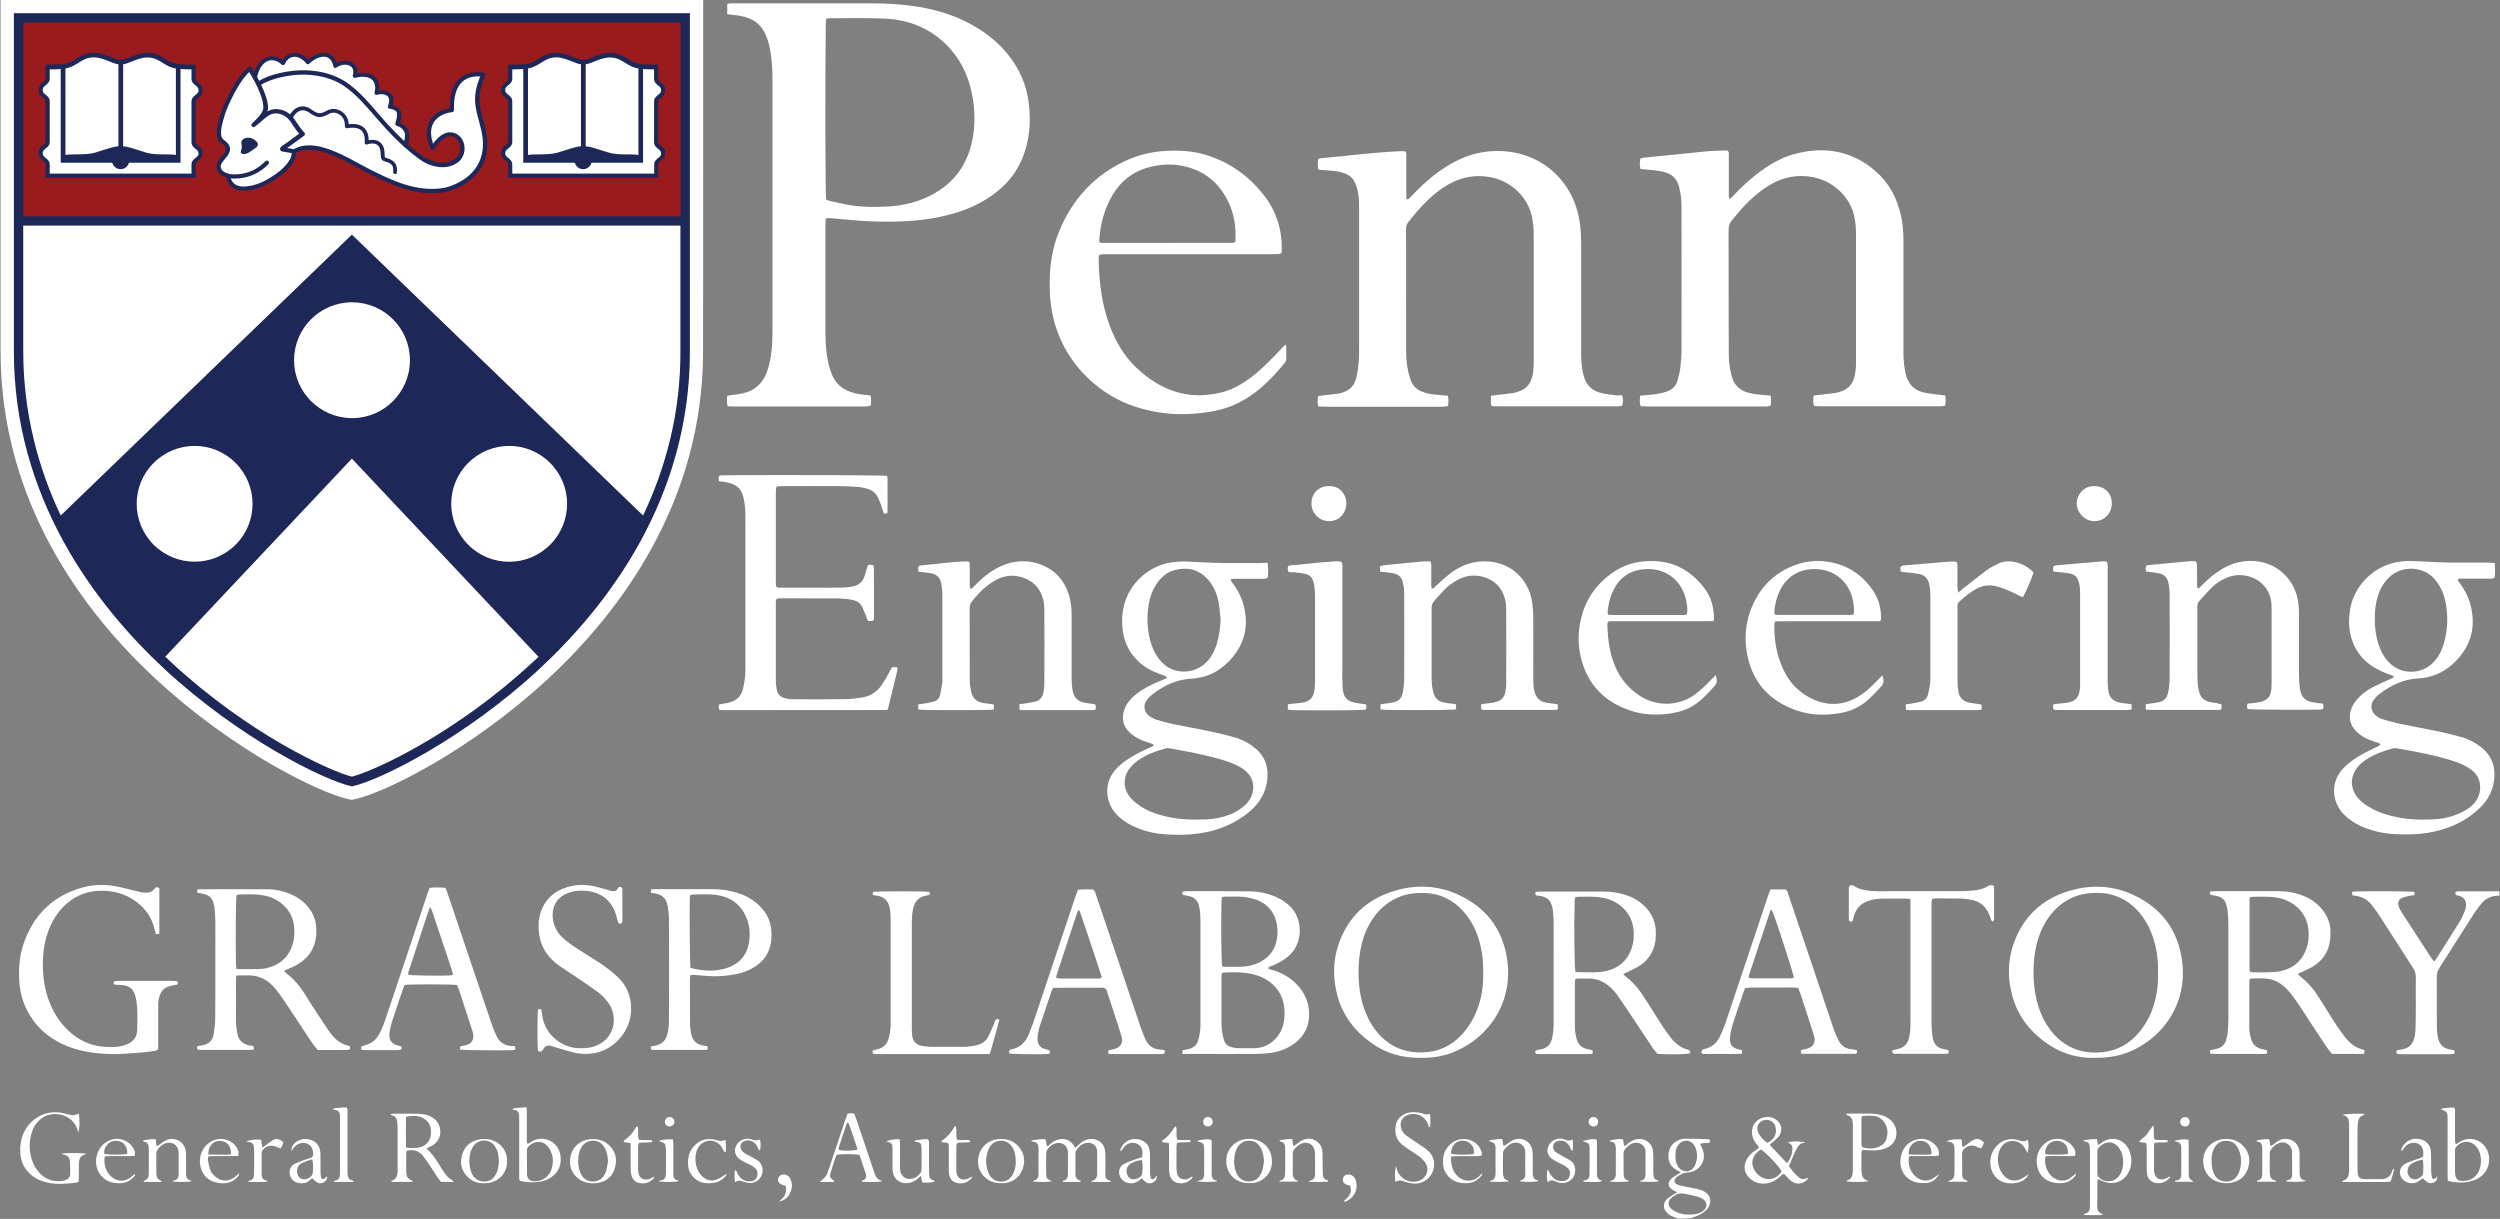 <?xml version="1.0" encoding="utf-8"?>
<!-- Generator: Adobe Illustrator 26.3.1, SVG Export Plug-In . SVG Version: 6.00 Build 0)  -->
<svg version="1.1" id="Layer_1_xA0_Image_00000060714035337634381650000016751564873888974494_"
	 xmlns="http://www.w3.org/2000/svg" xmlns:xlink="http://www.w3.org/1999/xlink" x="0px" y="0px" viewBox="0 0 2161.9 1054.1"
	 style="enable-background:new 0 0 2161.9 1054.1;" xml:space="preserve">
<rect x="0" y="0" width="2161.9" height="1054.1" fill="#808080" stroke="none"/>
<style type="text/css">
	.st0{fill:#fff;}
    .st5{fill:#1D2758;}
	.st1{fill:#fff;}
	.st2{fill:#991B1E;}
	.st3{fill:none;stroke:#1D2859;stroke-width:1.179;stroke-linecap:round;stroke-linejoin:round;stroke-miterlimit:3.864;}
	.st4{fill:none;stroke:#1D2859;stroke-width:1.261;stroke-linecap:round;stroke-linejoin:round;stroke-miterlimit:3.864;}
</style>
<path class="st0" d="M2161.4,774.5c-6.3-0.1-11.6,2-15.6,6.9c-2.2,2.7-4.4,5.5-6.3,8.5c-10,15.6-19.9,31.3-29.9,46.9
	c-1.6,2.5-2.4,5-2.4,8.1c0.1,13.9,0.1,27.8,0.1,41.7c0,3.7,0.2,7.3,1,11c1.2,5.5,4.3,8.8,9.8,9.8c1.4,0.3,2.8,0.6,4.5,1
	c-0.1,1-0.1,1.8-0.2,2.9c-1.3,0.1-2.4,0.3-3.5,0.3c-14.2,0-28.5,0-42.7,0c-0.8,0-1.6,0-2.4-0.1c-1.4-0.1-1.5-0.4-1.4-3.1
	c1.6-0.3,3.3-0.7,5-1c5.5-0.9,8.9-4.1,10.3-9.5c0.6-2.3,1-4.7,1.1-7.1c0.2-6.9,0.3-13.7,0.3-20.6c0-8.5-0.1-17,0-25.4
	c0-2.8-0.7-5.2-2.3-7.6c-9.8-15.2-19.5-30.4-29.3-45.6c-1.8-2.8-3.9-5.5-5.9-8.2c-3.7-5-8.6-8-14.8-8.8c-0.8-0.1-1.6-0.2-2.6-0.4
	c-0.1-0.9-0.1-1.8-0.2-2.9c1.1-0.2,2-0.4,2.9-0.4c13.1-0.4,46.7-0.2,51,0.4c0,0.8,0,1.7,0,2.8c-1.3,0.2-2.6,0.2-3.8,0.5
	c-2.3,0.5-4.7,0.9-6.9,1.9c-3,1.4-4,4-2.9,7.2c0.6,1.8,1.5,3.5,2.5,5.1c8.6,13.3,17.2,26.6,25.8,39.8c0.6,0.9,1.4,1.7,2.3,2.8
	c0.8-0.9,1.5-1.6,1.9-2.3c6.9-10.9,13.9-21.8,20.7-32.9c1.7-2.8,2.9-6,4.2-9.1c0.5-1.2,0.7-2.5,0.8-3.7c0.3-4.5-1.5-7.3-5.8-8.7
	c-0.9-0.3-1.9-0.4-3.1-0.7c-0.1-0.8-0.2-1.7-0.3-2.4c1.5-1.2,3-0.8,4.4-0.8c9.4,0,18.9,0,28.3,0c1.8,0,3.5-0.1,5.3-0.1
	C2161.4,771.9,2161.4,773.2,2161.4,774.5z"/>
<path class="st0" d="M1451.2,1053.8c-1.3-0.5-2.6-1-4-1.6c-2.3-0.9-4.4-1.9-6-3.8c-3.1-3.4-3.2-7.9,0.1-11.2c1.4-1.5,3.3-2.5,5-3.7
	c1.1-0.8,2.4-1.4,4-2.4c-1.6-0.9-2.9-1.6-4.1-2.3c-3.8-2.4-4.4-6-1.2-9.2c1.4-1.5,3.3-2.5,5-3.6c1-0.7,2.1-1.2,3.6-2.1
	c-1.5-0.8-2.6-1.5-3.7-2.1c-5.4-3-7.6-7.6-7.1-13.6c0.5-6,3.7-10.1,9.1-12.4c1.7-0.7,3.7-1.1,5.6-1.1c6.2,0,12.5,0.2,18.7,0.4
	c1.1,0,2.3,0,2.6,1.5c0.2,1.2-0.6,1.8-2.7,1.9c-1.9,0.2-3.8-0.2-5.9,0.7c0.6,1.3,1.2,2.4,1.7,3.6c5.1,11.3-3.2,20.4-11.6,21
	c-2.8,0.2-5.3,1-7.7,2.3c-1,0.5-1.9,1.2-2.8,1.9c-2.8,2.4-2.3,5.2,1.3,6.6c1.5,0.6,3.1,0.9,4.6,1.2c3.4,0.7,6.9,1.3,10.3,2
	c2,0.4,4.1,0.9,6,1.7c7.7,3.1,9.3,10.9,3.5,16.9c-2.6,2.7-5.9,4.4-9.4,5.6c-1.2,0.4-2.3,1-3.4,1.4
	C1458.9,1053.8,1455,1053.8,1451.2,1053.8z M1461.2,1050.3c1.3-0.1,2.6,0,3.8-0.2c3-0.4,6-1.3,8.3-3.3c3.3-2.9,3.1-7.4-0.5-9.8
	c-1.6-1-3.4-1.8-5.2-2.3c-3.5-0.9-7.2-1.6-10.7-2.4c-4.9-1.2-8.8,1-12.1,4.1c-2.5,2.3-2.4,6.3,0.1,8.6c1.5,1.4,3.3,2.5,5.2,3.3
	C1453.5,1049.9,1457.4,1050.4,1461.2,1050.3z M1448.9,1000.4c0,0.2,0,1.5,0.2,2.7c0.3,2.4,1.2,4.6,2.7,6.6c3.4,4.3,9.4,4.3,12.8,0
	c0.6-0.7,1.1-1.6,1.4-2.5c1.9-4.8,2.1-9.6,0.3-14.5c-0.2-0.6-0.5-1.2-0.8-1.7c-3.6-6.1-11.2-6-14.8,0
	C1449.1,993.5,1448.8,996.3,1448.9,1000.4z"/>
<path class="st0" d="M628.9,12.3c0-3.3,0-6,0-8.9c1-0.2,1.9-0.5,2.8-0.5c1.3-0.1,2.6,0,3.8,0c39.7,0,79.3,0,119,0
	c13.1,0,26.2,0.8,39.2,2.9c17,2.8,33.3,7.8,48.3,16.5c11.3,6.5,21.4,14.6,29.6,24.8c9.9,12.2,16,26.1,18,41.7
	c2,15.6,0.9,31-4.6,45.8c-4.6,12.3-12.1,22.4-22.3,30.7c-11.5,9.3-24.6,15.5-38.7,19.5c-11.1,3.2-22.4,5-33.9,6
	c-12.6,1.1-25.3,1.1-37.9,0.6c-9.7-0.4-19.4-1.6-29.2-2.3c-2.8-0.2-5.7-0.8-8.8-0.3c-0.1,1.4-0.4,2.6-0.4,3.8c0,6.6,0,13.1,0,19.7
	c0,25.3,0,50.6,0,75.8c0,9.1,0.7,18.2,2.8,27.1c0.7,2.9,1.7,5.8,2.8,8.6c2.9,7.4,8.4,12.3,15.8,15c4.5,1.7,9.3,2.3,14.1,2.8
	c1.1,0.1,2.2,0.2,3.5,0.4c0.7,3,0.6,5.7,0.1,8.8c-1,0.2-1.9,0.5-2.8,0.6c-1.3,0.1-2.6,0.1-3.8,0.1c-36.9,0-73.9,0-110.8,0
	c-2.1,0-4.1-0.1-6.2-0.2c-1-3.1-0.7-5.9-0.4-9c1-0.2,1.8-0.4,2.7-0.5c3.8-0.6,7.6-0.9,11.3-1.8c9.6-2.2,16.1-8.1,19.8-17.2
	c2.3-5.7,3.5-11.6,4.3-17.6c0.9-6.8,1-13.7,1-20.6c0-42.2,0-84.5,0-126.7c0-29.4,0-58.9,0-88.3c0-8.8-0.4-17.6-2-26.3
	c-0.8-4.6-2-9-3.9-13.3c-3.3-7.6-8.9-12.7-17-15.1c-3.4-1-6.8-1.7-10.4-1.9C633.2,12.8,631.3,12.5,628.9,12.3z M714.4,172.5
	c0.9,0.4,1.9,1,2.9,1.2c6.1,1.3,12.1,2.8,18.3,3.8c10.6,1.7,21.4,1.6,32.1,1.1c10.6-0.6,20.9-2.7,30.8-6.7
	c25.3-10.5,39.6-29.4,43.3-56.4c1.7-12.6,0.9-25.2-2-37.6c-3.4-14.6-10.1-27.6-20.6-38.4c-14.7-15-33-22.4-53.6-23.4
	c-16.1-0.7-32.3-0.3-48.4-0.3c-0.9,0-1.8,0.3-2.8,0.5c-0.1,1.7-0.2,3.1-0.3,4.5C713.5,70.3,713.7,167.8,714.4,172.5z"/>
<path class="st0" d="M1682.1,341.9c0.5,3,0.5,5.8,0,8.9c-1,0.2-2,0.4-2.9,0.5c-1.1,0.1-2.2,0-3.4,0c-33.8,0-67.5,0-101.3,0
	c-1.9,0-3.8-0.1-5.7-0.2c-1.2-3.1-0.9-5.9-0.4-9c1.2-0.2,2.4-0.3,3.6-0.5c5.1-0.6,10.2-1.1,15.2-1.8c1.7-0.2,3.4-0.9,5.1-1.4
	c6.1-2.1,9.8-6.4,11.4-12.6c0.6-2.6,0.9-5.4,1.2-8c0.1-1.3,0.1-2.6,0.1-3.8c0-37.3,0-74.6,0-111.8c0-5.5-0.5-10.8-1.8-16.2
	c-3.8-16.5-18.6-29.6-35.3-32.8c-13.2-2.5-25.4-0.3-36.9,6.4c-6.5,3.8-12.4,8.5-17.9,13.7c-5.7,5.4-10.7,11.4-15.6,17.5
	c-1.9,2.4-2.7,4.8-2.7,7.9c0.1,28.3,0,56.6,0.1,85c0,8,0,16,0.1,24c0.1,5.1,0.8,10.2,1.9,15.2c0.2,1.1,0.6,2.2,0.9,3.2
	c2,7.1,6.7,11.4,13.7,13.4c5,1.4,10.1,1.8,15.2,2.2c1.4,0.1,2.8,0.2,4.4,0.4c0.7,2.9,0.3,5.6,0.3,8.4c-1,0.3-1.8,0.8-2.7,0.9
	c-1.3,0.2-2.6,0.1-3.8,0.1c-33.4,0-66.9,0-100.3,0c-1.9,0-3.8-0.1-5.7-0.2c-1.5-3.2-0.8-6.1-0.5-9.2c4.6-0.4,8.9-0.6,13.1-1.2
	c3.3-0.5,6.6-1.2,9.8-2.3c4.9-1.6,8.2-4.9,9.5-10c0.9-3.6,1.9-7.1,2.3-10.8c0.6-5.4,1-10.8,1-16.3c0.1-41,0-81.9,0-122.9
	c0-5.1-0.5-10.2-1.7-15.2c-0.1-0.6-0.3-1.2-0.4-1.9c-1.8-6.8-6-11-12.9-12.8c-5.3-1.3-10.7-1.7-16.1-2.2c-1.4-0.1-2.8-0.2-4.3-0.3
	c-1-3-0.7-5.9-0.3-9c1-0.3,2-0.8,3.1-0.9c10.8-1.1,21.6-2.1,32.5-3.2c7.8-0.8,15.6-1.7,23.4-2.4c4.9-0.4,9.9-0.4,14.8-0.6
	c0.8,0,1.5,0.3,2.1,0.4c1.1,1.7,0.7,3.3,0.7,4.9c0,10.6,0,21.1,0,31.7c0,1.5-0.3,3.1,0.6,4.8c1.6-0.4,2.4-1.7,3.3-2.7
	c6.4-6.8,13.1-13.1,20.5-18.8c10.2-7.9,21.2-14.5,33.8-17.6c25.3-6.4,48.6-2.3,68.7,15.2c11.8,10.2,18.6,23.4,22,38.5
	c1.6,7.1,2.1,14.2,2.1,21.4c0,20.3,0,40.6,0,61c0,12.3,0,24.6,0,37c0,5.5,0.6,10.9,1.7,16.2c0,0.2,0.1,0.3,0.1,0.5
	c1.9,9.5,7.6,15.3,17.1,17.1c4.4,0.8,8.9,1.2,13.3,1.8C1679.4,341.8,1680.6,341.8,1682.1,341.9z"/>
<path class="st0" d="M1402.7,341.8c1.1,4.1,1.1,4.9,0.1,9c-0.8,0.2-1.7,0.4-2.6,0.5c-1.3,0.1-2.6,0.1-3.8,0.1
	c-33.4,0-66.9,0-100.3,0c-2.1,0-4.1-0.1-6.2-0.2c-1.1-3.1-0.7-5.9-0.4-9c1.3-0.2,2.5-0.3,3.7-0.5c5.1-0.6,10.2-1.1,15.2-1.8
	c1.9-0.3,3.7-1,5.5-1.6c5.8-2,9.2-6.1,10.9-11.8c1.1-3.7,1.3-7.6,1.5-11.4c0.1-1.4,0-2.9,0-4.3c0-35.5,0-71,0-106.5
	c0-5.4-0.3-10.8-1.4-16.2c-3.7-18.9-19.5-31.7-35.6-34.8c-13.1-2.5-25.4-0.4-37,6.3c-6.1,3.5-11.7,7.8-16.8,12.7
	c-6.4,6-12.1,12.7-17.6,19.7c-1.5,1.9-2,3.8-2,6.2c0.1,35.4,0.1,70.7,0.1,106.1c0,5.9,0.6,11.8,1.9,17.6c0.6,2.6,1.4,5.2,2.4,7.8
	c1.7,4.2,4.8,7.1,9,8.8c3.3,1.4,6.7,2.2,10.2,2.6c3.5,0.4,7,0.6,10.5,0.9c0.6,0.1,1.2,0.2,2.1,0.3c0.6,2.9,0.5,5.6,0.1,8.7
	c-1,0.2-1.9,0.5-2.8,0.6c-1.3,0.1-2.6,0.1-3.8,0.1c-33.1,0-66.2,0-99.3,0c-2,0-4.1-0.1-6.2-0.2c-1-3.1-0.7-5.9-0.3-9
	c1.3-0.2,2.5-0.3,3.7-0.5c4.8-0.6,9.5-1.1,14.3-1.7c0.8-0.1,1.6-0.4,2.3-0.6c6.8-1.8,11.1-6,12.7-12.9c1.3-5.5,2-11,2.3-16.6
	c0.2-3.5,0.2-7,0.2-10.6c0-39.7,0-79.3,0-119c0-4.8,0-9.6-1-14.3c-0.6-3.2-1.5-6.2-2.9-9.1c-1.6-3.1-4-5.3-7.2-6.7
	c-3.6-1.5-7.3-2.4-11.1-2.7c-3.7-0.4-7.3-0.6-11-0.9c-0.6,0-1.2-0.2-2.1-0.4c-0.6-3-0.6-6,0-9c0.8-0.2,1.6-0.6,2.4-0.7
	c6.8-0.7,13.7-1.4,20.5-2c8.7-0.9,17.5-1.9,26.2-2.6c7.3-0.6,14.7-1.1,22-1.5c1.4-0.1,2.8,0.1,4.1,0.2c1.4,1.6,0.9,3.3,0.9,4.8
	c0,10.6,0,21.1,0,31.7c0,1.6,0,3.2,0,4.5c1.2,0.9,1.8,0.4,2.4-0.2c1.9-1.9,3.8-3.9,5.7-5.9c7.8-7.9,16.1-15.1,25.5-21.1
	c10.2-6.5,21.1-11.4,33.2-13.2c38-5.7,70.9,15.3,81,50.4c2.6,9.2,3.4,18.5,3.4,28c0,31.2,0,62.4,0,93.6c0,6.1,0.2,12.2,1.4,18.1
	c0.2,0.9,0.5,1.9,0.7,2.8c2,8.8,7.6,13.9,16.2,15.7c4.4,0.9,8.8,1.3,13.3,1.9C1399.9,341.7,1401.1,341.7,1402.7,341.8z"/>
<path class="st0" d="M1112,298c0.2,1.1,0.3,1.7,0.3,2.3c0,2.2,0,4.5,0,6.7c-0.1,5.9,0.7,4.3-3.5,9.4c-5.5,6.7-11.5,12.9-18,18.6
	c-11.7,10.2-25,17.3-40.2,20.3c-25,4.9-49.6,3.7-73.6-5.3c-28.6-10.7-58-37.5-66.6-77c-1.9-8.9-2.7-18-2.7-27.2
	c0-15.7,2.1-31,8.1-45.5c11.7-28.6,31.4-49.8,59.9-62.3c10.9-4.8,22.5-7.1,34.4-7.6c12.6-0.5,24.9,0.5,36.8,4.9
	c4.8,1.8,9.6,3.7,14,6.1c12.7,6.9,23.4,16.2,32.2,27.6c10.8,13.9,15.7,29.9,15.3,47.4c0,0.8-0.2,1.6-0.3,2.6
	c-0.9,0.2-1.7,0.6-2.6,0.7c-1.8,0.1-3.5,0.1-5.3,0.1c-46.9,0-93.7,0-140.6,0c-1.3,0-2.6,0-3.8,0c-5.7,0-5.8,0.1-5.7,5.5
	c0.4,19.1,2.7,37.9,9.4,56c5.2,13.8,12.3,26.4,23.1,36.6c10.4,9.8,22,17.5,35.9,21.4c8.7,2.4,17.6,3.1,26.6,2
	c4.9-0.6,9.8-1.4,14.5-2.9c7.9-2.5,14.9-6.6,21.5-11.5c7.9-5.8,14.8-12.7,21.6-19.7c2.3-2.4,4.6-4.9,6.9-7.3
	C1110.3,299.2,1111,298.8,1112,298z M1068,209.4c0.2-0.7,0.4-1,0.4-1.3c0.5-11.3-1-22.4-5.8-32.7c-6.9-15-18-25.5-33.9-30.4
	c-10.9-3.4-22.1-3.5-33.1-0.9c-14.6,3.4-25.8,11.6-33.5,24.5c-7.2,12.1-10.6,25.3-11.5,39.2c0,0.6,0.2,1.2,0.4,1.9
	c0.7,0.2,1.3,0.4,1.9,0.4c37.9,0,75.8,0,113.6-0.1C1066.9,209.9,1067.4,209.6,1068,209.4z"/>
<path class="st0" d="M1096.2,486.7c0.6,4.8,0.6,8.9,0.1,12.8c-1.6,1.3-3.3,0.9-4.8,1c-7.8,0-15.7,0-23.5,0c-1.2,0-2.5-0.2-3.8,0.7
	c0.3,1.7,1.6,2.8,2.5,4.1c4.5,6.3,7.8,13.2,9.4,20.8c3.4,16.1,0,30.4-10.8,42.9c-3.4,3.9-7.1,7.3-11.4,10.2
	c-7.2,4.8-15.3,7.2-23.9,7.7c-12.3,0.7-22.8,5.6-32.5,12.8c-2,1.5-3.9,3.3-5.5,5.3c-3.5,4.4-3,10,1.3,13.7c1.8,1.5,4,2.7,6.2,3.5
	c4.7,1.5,9.5,2.8,14.3,3.8c11.4,2.4,22.9,4.4,34.3,6.8c6.7,1.4,13.4,3.1,20,5c6.7,1.9,12.7,5.3,18,9.8c6.6,5.6,9.8,12.8,10,21.5
	c0.2,11.2-3.8,20.6-11.3,28.7c-5,5.3-10.9,9.4-17.2,12.9c-9.7,5.4-20.3,8.6-31.3,10.1c-9.1,1.3-18.2,1.3-27.3,0.8
	c-8.8-0.5-17.4-2.3-25.6-5.6c-5.4-2.2-10.4-5-14.8-8.8c-6.2-5.3-10.1-11.8-10.9-20.1c-0.7-6.6,0.7-12.7,4.4-18.2
	c2.3-3.5,5.3-6.4,8.6-9c6.8-5.4,14.5-9.3,22.4-12.9c1.5-0.7,3.3-1.1,4.8-2.7c-0.6-0.4-1-0.9-1.5-1.1c-2.9-1-5.8-1.8-8.6-2.9
	c-4-1.6-7.7-3.9-10.9-6.9c-5.8-5.4-7-11.9-4.8-19.3c1.2-3.9,3.5-7.1,6.3-10.1c3.1-3.2,6.8-5.9,10.6-8.2c4.8-2.9,9.9-5.2,15.1-7.3
	c1.6-0.6,3.2-1.4,4.7-2c0.3-1.3-0.5-1.6-1.2-1.9c-3.4-1.4-6.9-2.5-10.2-4c-5.6-2.5-10.6-6-14.8-10.5c-7.3-7.7-11.2-17-12-27.6
	c-0.5-6.4-0.2-12.8,1.4-19.1c4.6-18.1,19.8-32.7,38.2-36.6c5.4-1.1,10.8-1.4,16.2-1.2c7,0.3,14.1,0.7,21.1,1c3.5,0.1,7,0.2,10.5,0.3
	c10.9,0,21.7,0,32.6,0C1092.3,486.7,1094,486.7,1096.2,486.7z M1034.1,708.8c6.2-0.1,12.5-0.1,18.6-1.3c7-1.4,13.6-3.6,19.5-7.7
	c2.3-1.6,4.6-3.5,6.5-5.6c6.4-7.4,8.1-20.5-3-28.7c-2.4-1.8-5.1-3.3-7.9-4.5c-3.5-1.5-7.1-2.8-10.8-3.9c-15-4.5-30.4-7.3-45.8-10
	c-0.9-0.2-1.9-0.2-2.8,0c-8.7,2.3-17.1,5.3-24.5,10.6c-2.6,1.9-4.9,4.1-6.9,6.6c-5.6,6.9-6.4,17.8,0.6,25.5c2.2,2.5,4.8,4.7,7.5,6.6
	c6.3,4.5,13.5,7.2,21,9.1C1015.3,707.9,1024.6,708.8,1034.1,708.8z M1055.5,535.8c-0.5-4.6-0.7-9.2-1.5-13.8
	c-1.2-7.3-3.9-14.2-8.7-20c-7.6-9.2-17.4-11.9-28.8-9.2c-7.2,1.7-12.4,6.3-16.5,12.3c-2.9,4.3-4.7,9.1-5.9,14.1
	c-2.3,9.8-2.3,19.6-0.6,29.5c1.1,6.3,3.1,12.4,6.5,17.9c2.8,4.6,6.4,8.4,11.1,11c9.5,5.3,24.4,4.5,33.8-6.7
	c3.4-4.1,5.7-8.9,7.3-13.9C1054.3,550.2,1055.2,543.1,1055.5,535.8z"/>
<path class="st0" d="M2157.4,486.9c0.2,4.7,0.5,8.8-0.2,12.7c-1.7,1.1-3.3,0.8-4.9,0.8c-7.4,0-14.7,0-22.1,0c-1.5,0-3.2-0.4-4.6,0.5
	c-0.4,1.6,0.8,2.4,1.5,3.3c3.9,5.3,7.1,11.1,8.9,17.4c6,21.2,0.5,39.1-16.1,53.6c-8.3,7.2-18,10.9-28.9,11.5
	c-12.6,0.7-23.4,5.8-33.3,13.4c-1.9,1.4-3.6,3.2-5,5.1c-3.1,4.2-2.6,9.3,1.2,13c1.9,1.8,4.1,3.1,6.6,3.8c4.8,1.4,9.5,2.8,14.3,3.8
	c11.4,2.4,22.9,4.4,34.3,6.8c6.6,1.4,13.1,3.1,19.5,4.8c6.2,1.7,11.8,4.8,16.9,8.7c9.3,7.3,12.7,16.9,11.3,28.4
	c-1.1,9.2-5.2,17.1-11.8,23.6c-9.5,9.5-20.9,15.7-33.7,19.4c-8.5,2.5-17.2,3.8-26,4c-9.6,0.2-19.2,0-28.6-2.1
	c-7.5-1.7-14.7-4.2-21.3-8.4c-3.6-2.2-6.8-4.8-9.6-7.9c-8.8-9.8-11-26.4,0.3-38.4c3.1-3.3,6.6-6.1,10.3-8.6c5.9-3.9,12.2-7,18.6-10
	c1.2-0.6,2.7-0.8,3.6-2.6c-0.6-0.3-1-0.7-1.5-0.9c-2.9-1-5.8-1.8-8.6-3c-3.9-1.5-7.4-3.8-10.4-6.7c-6.1-5.8-7.6-12.7-4.5-20.6
	c1.4-3.6,3.7-6.7,6.4-9.4c3.5-3.5,7.6-6.4,12-8.7c4.8-2.5,9.8-4.6,14.8-6.9c1.1-0.5,2.2-1.1,3.3-1.6c-0.4-1.6-1.6-1.7-2.7-2
	c-5.6-1.9-11-4.3-16-7.6c-7.5-5-13.2-11.6-16.5-20c-3-7.5-4.1-15.4-3.3-23.5c0.4-3.8,0.9-7.6,2-11.3c5-17.2,20-31.1,37.6-34.9
	c5.2-1.1,10.5-1.4,15.7-1.2c7.2,0.3,14.4,0.7,21.6,1c3.5,0.1,7,0.2,10.6,0.3c10.9,0,21.8,0,32.6,0
	C2153.4,486.7,2155.1,486.8,2157.4,486.9z M2095,708.8c6.2-0.1,12.4-0.1,18.6-1.3c7.1-1.4,13.8-3.8,20-7.8c3-1.9,5.6-4.3,7.6-7.2
	c4.7-6.9,6.1-19.4-4.2-26.9c-2.4-1.8-5.1-3.3-7.8-4.6c-3.5-1.5-7.1-2.8-10.8-3.9c-15-4.5-30.4-7.3-45.8-10c-1.1-0.2-2.3-0.2-3.3,0.1
	c-8.1,2.1-15.9,4.9-22.9,9.5c-3.1,2-5.9,4.4-8.1,7.3c-6.2,8.2-6,18.1,0.7,26c2.3,2.7,5,4.9,8,6.8c6.3,4.2,13.3,6.8,20.7,8.7
	C2076.5,707.8,2085.7,708.8,2095,708.8z M2053.7,534.7c-0.2,8.9,1.2,16.4,3,22.1c1.9,5.8,4.6,11.2,8.9,15.7c3.3,3.4,7.1,6,11.6,7.3
	c11.1,3.1,23.7-0.2,31.4-12.5c2.2-3.5,3.8-7.4,4.9-11.4c3.1-11.1,3.6-22.4,1.6-33.7c-1.3-7.5-4.1-14.4-8.9-20.4
	c-10.2-12.8-29.1-12.8-39.7-3c-4.7,4.3-7.9,9.6-9.9,15.6C2054.4,521.1,2053.5,528,2053.7,534.7z"/>
<path class="st0" d="M621.7,416.1c-0.4-1.9-0.7-3.3,0.6-4.9c1.2-0.1,2.6-0.2,4-0.2c52.9-0.4,137.1-0.1,140.7,0.5
	c0.2,0.5,0.5,1.1,0.5,1.6c0,9.8,0,19.5,0,29.3c0,0.5-0.2,0.9-0.3,1.4c-2.4,0.6-2.9,0.5-3.4-1.1c-0.5-1.5-0.8-3.1-1.4-4.6
	c-0.9-2.5-1.9-5.1-3-7.5c-2.1-4.5-5.7-7.2-10.5-8.3c-2-0.5-4.1-0.9-6.1-1.1c-5.1-0.4-10.2-0.8-15.3-0.8c-16.8-0.1-33.6,0-50.4,0
	c-1.7,0-3.5,0.1-5.4,0.2c-0.3,1.1-0.6,2-0.7,2.9c-0.1,1.1-0.1,2.2-0.1,3.4c0,25,0,49.9,0,74.9c0,1.9-0.2,3.8,0.3,5.4
	c1.4,1.5,3,1,4.3,1c10.7,0,21.4,0,32.1,0c7.2,0,14.4,0.1,21.6-0.1c2.9-0.1,5.7-0.4,8.5-1c5-1,8.3-4.1,9.9-8.8c1.1-3,1.8-6.1,2.8-9.3
	c1.6-0.9,3.3-0.9,4.9,0c0.2,0.5,0.4,1,0.4,1.4c0,14.7,0.1,29.4,0.1,44.1c0,0.6-0.2,1.2-0.3,1.7c-1.6,1.4-3.2,0.7-4.5,0.8
	c-1.5-1.3-1.5-3-2.1-4.5c-1.2-2.6-2.2-5.3-3.4-7.9c-1.5-3-4.1-4.8-7.4-5.6c-4.5-1.1-9.2-1.4-13.8-1.5c-16.3-0.1-32.6-0.1-48.9-0.1
	c-1.4,0-2.9-0.2-4.4,1.2c0,1.3-0.1,2.8-0.1,4.4c0,22.1,0,44.2,0,66.2c0,2.5,0.4,5.1,0.9,7.6c0.7,3.4,2.9,5.7,6.2,6.7
	c2.3,0.7,4.7,1.2,7.1,1.2c15.7,0.1,31.3,0.1,47-0.1c4.6-0.1,9.2-0.8,13.8-1.5c7.1-1.2,12.7-5.1,16.8-11c2.3-3.4,4.3-7.1,6.3-10.7
	c0.8-1.4,1.5-2.8,2.3-4.3c1-0.1,2-0.2,2.9-0.2c0.6,0,1.2,0.2,1.9,0.4c0,0.8,0.1,1.4,0,2c-2.8,11.5-5.6,22.9-8.3,34.1
	c-0.5,0.3-0.7,0.3-0.8,0.4c-0.1,0.1-0.3,0.2-0.4,0.2c-46.5,0.1-93.1,0.1-139.6,0.1c-1.3,0-2.6,0-3.8-0.1c-0.3,0-0.6-0.2-1.1-0.3
	c-0.9-1.3-0.7-2.8-0.1-4.6c2.3-0.4,4.6-0.7,7-1.2c7.4-1.3,12.1-5.6,13.7-12.9c0.8-3.4,1.3-6.9,1.7-10.4c0.3-3,0.2-6.1,0.2-9.1
	c0-41.8,0-83.5,0-125.3c0-5.6,0.1-11.2-1-16.7c-0.3-1.2-0.6-2.5-0.8-3.7c-1.7-7.5-6.7-11.3-14-12.6
	C626.3,416.7,624.1,416.4,621.7,416.1z"/>
<path class="st0" d="M881.6,613.7c0-1.8,0-3.2,0-4.8c1.5-0.1,2.7-0.2,3.9-0.4c3.3-0.6,6.6-1,9.9-1.8c3.9-1.1,6.2-3.9,6.9-7.8
	c0.5-2.3,0.8-4.7,0.8-7.1c0.1-21.4,0.1-42.9,0-64.3c0-3-0.3-6.1-1-9c-2.5-10.2-9.1-16.7-19.1-19.5c-7.6-2.1-14.9-1.2-21.8,2.6
	c-2.8,1.5-5.5,3.3-8,5.3c-4.9,3.9-9.1,8.6-12.9,13.5c-1.2,1.6-1.8,3.3-1.8,5.3c0.1,20.8,0,41.6,0.1,62.4c0,3.2,0.5,6.4,1.1,9.5
	c1.1,5.8,4.5,9.4,10.5,10.3c3,0.4,6,0.8,8.9,1.2c0.6,2.3,0.6,2.3,0.1,4.5c-3.8,0.7-60.1,0.7-64.8,0c-0.6-1.4-0.6-2.9,0-4.7
	c1.4-0.1,2.9-0.1,4.2-0.4c3-0.5,6-1,8.9-1.8c2.8-0.8,4.8-2.8,5.4-5.6c0.8-3.6,1.4-7.2,1.9-10.8c0.3-1.9,0.1-3.8,0.1-5.8
	c0-23.4,0-46.7,0-70.1c0-3.2-0.4-6.4-0.9-9.5c-0.8-5.1-3.8-8.3-9.1-9.2c-2.2-0.3-4.4-0.6-6.6-0.9c-1.2-0.1-2.5-0.2-3.7-0.3
	c-0.9-1.7-0.8-3.2-0.2-4.9c0.7-0.2,1.5-0.6,2.2-0.7c13.1-1,26-3.2,39.2-3.4c0.8,0,1.5,0.3,2.5,0.5c0.8,7.7-0.2,15.4,0.5,22.8
	c1.3,0.6,1.8-0.1,2.3-0.7c2.8-2.6,5.5-5.4,8.3-7.9c5.2-4.6,10.9-8.4,17.3-11.1c9.8-4.2,19.9-4.9,30-2c14.8,4.4,24.2,14.5,28.2,29.4
	c1.4,5.1,1.8,10.4,1.8,15.7c0,18.4,0,36.8,0,55.2c0,3.2,0.3,6.4,0.8,9.5c1,6.3,4.7,9.9,11,10.9c2.8,0.4,5.7,0.8,8.5,1.2
	c0.8,2,0.8,2,0.4,4.7c-0.8,0.1-1.8,0.4-2.7,0.4c-20.2,0-40.3,0-60.5,0C883.7,614,882.9,613.9,881.6,613.7z"/>
<path class="st0" d="M1347.1,609c0,1.6,0,2.9,0,4.5c-1.1,0.2-2,0.4-2.9,0.4c-20.2,0-40.3,0-60.5,0c-0.8,0-1.6-0.1-2.3-0.2
	c-1.1-1.6-0.7-3.1-0.3-4.8c3.3-0.4,6.4-0.8,9.6-1.2c1.3-0.2,2.5-0.5,3.7-0.9c4.1-1.2,6.5-4,7.3-8.1c0.4-2.2,0.8-4.4,0.8-6.6
	c0.1-21.8,0.1-43.5,0-65.3c0-3-0.3-6.1-1.1-9c-2.6-10-9.2-16.3-19-19c-7.6-2.1-14.9-1.1-21.8,2.6c-4.3,2.3-8.2,5.1-11.5,8.5
	c-3,3.1-5.8,6.4-8.7,9.6c-1.9,2-2.5,4.3-2.4,7c0.1,4.3,0,8.6,0,13c0,14.9,0,29.8,0,44.6c0,4,0,8,0.9,11.9c0.2,1.1,0.5,2.2,0.8,3.3
	c1.2,4.5,4.2,7.1,8.6,8.1c2.3,0.5,4.7,0.8,7.1,1.1c1.1,0.2,2.2,0.2,3.3,0.3c0.7,1.7,0.7,3.2,0.1,4.7c-4.1,0.7-60.5,0.7-64.7,0.1
	c-0.6-2.2-0.6-2.2,0-4.7c0.8-0.1,1.8-0.2,2.7-0.3c2.2-0.3,4.5-0.4,6.6-0.9c6.4-1.2,8.9-3.6,9.9-10c0.6-3.6,1-7.3,1-11
	c0.1-24.6,0.1-49.3,0-73.9c0-3-0.5-6.1-1.1-9c-0.9-4.3-3.6-7.1-8-8c-2.3-0.5-4.7-0.7-7.1-1c-1.4-0.2-2.8-0.3-4.5-0.4
	c-0.1-1.6-0.2-3-0.3-4.6c1.2-0.4,2.2-0.9,3.2-1c7.5-0.8,15-1.5,22.4-2.2c4-0.4,8-0.8,11.9-1.1c2-0.1,4.1,0,6.4,0
	c0.2,1.3,0.5,2.4,0.5,3.5c0.1,5.4,0,10.9,0,16.3c0,1.2,0.2,2.4,0.3,3.6c1.7,0.3,2.2-0.8,3-1.5c4-3.6,7.9-7.5,12.2-10.8
	c6.3-5,13.4-8.7,21.4-10.3c26.3-5,47.3,11.3,50.5,35.3c0.5,3.9,0.7,8,0.8,11.9c0.1,17.8,0,35.5,0,53.3c0,3.7,0.1,7.3,1,11
	c1.3,5.4,4.6,8.7,9.9,9.8C1340.1,608.2,1343.3,608.5,1347.1,609z"/>
<path class="st0" d="M1920.9,608.8c0.1,1.7,0.1,3.1,0.2,4.3c-1.9,1.3-3.7,0.8-5.4,0.8c-15.5,0-31,0-46.5,0c-3.4,0-6.7,0-10.1,0
	c-1.1,0-2.2-0.2-3.5-0.3c0-1.6,0-3,0-4.6c1.1-0.2,2.2-0.3,3.3-0.5c2.8-0.4,5.7-0.7,8.5-1.4c3.9-0.9,6.3-3.5,7.3-7.4
	c1.2-4.7,1.5-9.5,1.5-14.3c0.1-24,0.1-48,0-72c0-3.2-0.5-6.4-1.1-9.5c-0.9-4.5-3.7-7.3-8.3-8.2c-2.2-0.4-4.4-0.7-6.6-1
	c-1.4-0.2-2.8-0.2-4.1-0.4c-0.8-1.8-0.8-3.3-0.1-5c0.5-0.2,1.1-0.6,1.7-0.6c12.2-1.2,24.5-2.4,36.8-3.5c1.4-0.1,2.9,0.1,4,0.1
	c1.6,1.3,1.4,2.8,1.4,4.2c0,5.3,0,10.6,0.1,15.8c0,1.2-0.4,2.6,1.1,3.7c1-0.9,2.1-1.9,3.1-2.9c3.9-4,8.1-7.8,12.7-11
	c5.9-4.2,12.3-7.5,19.4-9c25.5-5.3,46.2,9.9,50.7,32.2c0.9,4.4,1.1,8.9,1.1,13.4c0,17.6,0,35.2,0,52.8c0,3.3,0.3,6.7,0.6,10
	c0.1,1.3,0.5,2.5,0.8,3.7c1.1,4.9,4.4,7.7,9.1,8.8c2.3,0.6,4.7,0.8,7.1,1.1c0.9,0.1,1.9,0.2,2.8,0.3c1.1,1.6,1,3.1,0.2,4.8
	c-0.7,0.1-1.5,0.3-2.2,0.4c-9.3,0.4-59.1,0.1-62.8-0.4c-0.7-2.2-0.7-2.2-0.2-4.7c1.2-0.1,2.4-0.2,3.6-0.4c2.5-0.3,5.1-0.5,7.6-1.1
	c6.1-1.4,8.9-4.8,9.5-11.1c0.1-1.4,0.2-2.9,0.2-4.3c0-21.6,0-43.2,0-64.8c0-2.7-0.1-5.5-0.6-8.1c-2.3-12.1-12.4-20.4-25.1-21.3
	c-5.4-0.4-10.5,0.8-15.3,3.2c-4.2,2-8,4.7-11.3,8c-3.5,3.5-6.7,7.3-10,10.9c-1.4,1.5-2,3.2-1.9,5.2c0,1,0,1.9,0,2.9
	c0,18.1,0,36.2,0,54.2c0,3.4,0.1,6.7,0.4,10.1c0.2,2.2,0.6,4.4,1.2,6.6c1.2,4.6,4.2,7.4,8.9,8.5c2.2,0.5,4.4,0.7,6.6,1
	C1917.9,608.7,1919.1,608.7,1920.9,608.8z"/>
<path class="st0" d="M2016.7,911.4c-1.5-1.9-3-3.5-4.3-5.4c-5.3-8-10.7-15.9-15.9-24c-4.8-7.4-9.4-14.9-14.8-21.8
	c-1.6-2-3.2-4-5.1-5.8c-5.5-5.4-12-8.4-19.8-8.3c-3.6,0-7.3-0.2-11.2,0.2c-0.2,1.3-0.5,2.3-0.5,3.4c0,12.8,0,25.6,0,38.4
	c0,3.5,0.6,7,1.6,10.4c1.3,4.8,4.5,7.6,9.3,8.7c1.4,0.3,2.8,0.6,4.1,0.9c0.9,2.6,0.6,3.2-1.5,3.3c-0.8,0.1-1.6,0-2.4,0
	c-13.6,0-27.2,0-40.8,0c-1.3,0-2.5-0.1-4-0.2c-0.1-1-0.2-1.9-0.3-3c1.9-0.4,3.6-0.8,5.3-1.1c4.7-1,7.7-3.7,8.9-8.4
	c0.5-1.8,0.9-3.7,1.1-5.6c0.3-4,0.6-8,0.6-12c0-27,0-54.1,0-81.1c0-4-0.2-8-0.6-12c-0.2-2-0.7-4.1-1.3-6.1c-1.2-3.6-3.6-6-7.4-6.9
	c-2-0.5-4-0.8-6.1-1.2c-0.8-0.8-0.7-1.7-0.2-2.9c1.3-0.1,2.7-0.2,4.1-0.2c18.4,0,36.8,0,55.2,0c7.4,0,14.6,1.3,21.5,4.1
	c6,2.4,11.2,6.1,15.5,11.1c4.8,5.7,7.5,12.3,7.6,19.7c0,3-0.1,6.1-0.6,9.1c-1.5,9-6.4,15.9-14.1,20.8c-3,1.9-6.2,3.2-9.4,4.8
	c-1.3,0.6-2.6,1.1-4.3,1.8c0.9,0.9,1.5,1.7,2.2,2.2c5.9,4.5,10.8,10,14.8,16.2c3.9,5.9,7.6,11.8,11.3,17.8c4,6.5,8.2,13,13,19
	c3.9,4.9,8.5,8.7,14.7,10.2c2.1,0.5,2.1,0.8,1.5,3.6c-0.4,0.1-0.9,0.3-1.3,0.3C2034.5,911.4,2025.8,911.4,2016.7,911.4z
	 M1945.8,775.9c-0.8,1.8-0.5,3.6-0.5,5.3c0,17.3,0,34.5,0,51.8c0,1.6-0.1,3.2,0,4.8c0.1,0.9,0.4,1.8,0.7,2.9
	c5.3,0.3,10.4,0.2,15.5,0.1c3.3-0.1,6.7-0.2,10-0.9c12-2.4,20-9.4,23.5-21.3c0.7-2.3,1.1-4.7,1.3-7c0.9-11-2-20.5-10.7-27.9
	c-4.9-4.1-10.6-6.5-16.8-7.5c-7-1.2-14-0.7-21-0.7C1947,775.5,1946.4,775.8,1945.8,775.9z"/>
<path class="st0" d="M1377.2,908.2c0.3,3,0.1,3.1-1.7,3.3c-0.6,0-1.3,0-1.9,0c-14.1,0-28.2,0-42.2,0c-1.1,0-2.2-0.2-3.5-0.2
	c-0.1-0.9-0.2-1.6-0.3-2.3c1.4-1.3,3.1-1.2,4.6-1.5c5.5-1,8.8-4.1,10-9.6c1-4.6,1.3-9.2,1.3-13.8c0-19.2,0-38.4,0-57.6
	c0-9.3,0.1-18.6,0-27.8c0-3.7-0.2-7.4-0.6-11c-1.1-9.2-4.6-12.3-12.9-13.2c-0.6-0.1-1.2-0.2-1.9-0.3c-0.2-0.5-0.4-1-0.4-1.4
	c0-0.5,0.2-0.9,0.3-1.6c1.4-0.1,2.8-0.2,4.2-0.2c18.2,0,36.5,0,54.7,0c7.4,0,14.6,1.2,21.6,3.9c5.9,2.3,11,5.8,15.3,10.5
	c5.2,5.8,8,12.7,8.1,20.5c0,2.7,0,5.5-0.4,8.1c-1.5,9.2-6.2,16.4-14,21.4c-3.2,2-6.8,3.5-10.2,5.2c-1.1,0.5-2.2,1-3.7,1.7
	c1.1,1,1.8,1.8,2.7,2.5c4.8,3.8,9,8.1,12.5,13.2c4.2,6.2,8.3,12.6,12.2,18.9c4.2,6.8,8.5,13.6,13.4,19.9c4,5.2,8.7,9.3,15.3,10.9
	c0.7,0.2,1.4,0.8,1.8,1.4c0.3,0.4,0.1,1.2,0.1,1.7c-3.6,1-15.6,1.2-28.2,0.6c-1.2-1.4-2.6-2.9-3.8-4.6c-5.5-8.2-11-16.5-16.5-24.8
	c-4.8-7.2-9.6-14.4-14.5-21.4c-1.6-2.3-3.6-4.5-5.7-6.5c-5.3-5-11.6-7.9-19-7.9c-2.9,0-5.8,0-8.6,0c-0.9,0-1.8,0.2-3,0.4
	c-0.1,1.3-0.4,2.3-0.4,3.4c0,12.6,0,25.3,0,37.9c0,3.7,0.6,7.3,1.6,10.9c1.4,4.8,4.6,7.5,9.4,8.5
	C1374.1,907.6,1375.6,907.8,1377.2,908.2z M1362.4,840.6c2.8,0.1,5.3,0.2,7.8,0.2c5.7,0,11.5,0.3,17.2-0.8
	c12.7-2.5,20.8-9.8,24.3-22.3c0.6-2,0.9-4.1,1-6.1c0.8-10.2-1.6-19.3-9.3-26.6c-5.2-4.9-11.3-7.7-18.3-8.8c-7-1.2-14-0.7-21-0.7
	c-0.6,0-1.2,0.3-2,0.5c-0.1,1.2-0.4,2.2-0.4,3.3C1361.1,799.8,1361.4,836,1362.4,840.6z"/>
<path class="st0" d="M1022.5,911.5c0-1.3,0-2.1,0-2.8c0.3-0.2,0.6-0.5,0.9-0.6c1.6-0.4,3.1-0.6,4.7-1c3.8-1,6.7-3.2,7.9-7
	c0.8-2.7,1.5-5.6,1.8-8.4c0.4-3.2,0.3-6.4,0.3-9.6c0-27.4,0-54.7,0-82.1c0-3.4,0-6.7-0.2-10.1c-0.2-2.4-0.6-4.8-1.2-7.1
	c-1.2-4.2-3.9-6.9-8.2-7.8c-1.9-0.4-3.7-0.8-5.8-1.2c-0.1-0.8-0.1-1.6-0.2-2.6c1.1-0.2,2-0.5,2.8-0.5c18.4,0,36.8-0.1,55.2,0.1
	c7.7,0.1,15.2,1.6,22.4,4.6c4.3,1.8,8.2,4.3,11.7,7.4c12.5,11.1,12.9,33.3-1,44.6c-3.9,3.1-8.2,5.5-12.8,7.5
	c-1.4,0.6-3.2,0.7-4.2,2.4c1.3,1.1,2.9,1.2,4.3,1.7c8.1,2.4,15.2,6.6,21,12.8c6.5,7,10,15.2,10.2,24.7c0.2,10.6-4,19.2-12.5,25.7
	c-6.2,4.6-13.2,7.2-20.7,8.3c-4.3,0.6-8.6,0.9-12.9,0.9c-19.2,0.1-38.4,0-57.6,0C1026.5,911.5,1024.8,911.5,1022.5,911.5z
	 M1056.8,841.5c-0.7,1.7-0.5,3.4-0.5,5.2c0,10.9,0,21.7,0,32.6c0,3.7-0.1,7.4,0.3,11c0.3,3.1,1,6.3,1.9,9.3c0.8,2.9,3,4.9,5.9,5.8
	c1.7,0.5,3.4,0.9,5.1,1c5.3,0.1,10.5,0.1,15.8,0c12.4-0.3,21.9-9.8,24.5-20.7c1-4.3,1.2-8.5,0.9-12.8c-0.7-10-4.9-18-13-24
	c-4-3-8.5-5-13.4-6.2c-8.6-2.2-17.4-2.1-26.2-1.7C1057.7,841,1057.3,841.3,1056.8,841.5z M1056.9,835.6c0.7,0.2,1.2,0.4,1.6,0.4
	c5.4,0,10.9,0.2,16.3-0.1c5-0.3,9.8-1.4,14.3-3.7c7.2-3.6,12.3-9.1,14.4-17c1.4-5.1,1.6-10.3,0.7-15.6c-1.8-10.5-7.6-17.7-17.6-21.5
	c-2.5-0.9-5.2-1.5-7.9-2c-6.6-1.2-13.4-0.7-20.1-0.7c-0.6,0-1.2,0.3-1.9,0.5c-0.1,1.2-0.3,2.2-0.4,3.3
	C1055.8,799.4,1056.1,831.1,1056.9,835.6z"/>
<path class="st0" d="M204.3,843.7c-0.1,1.8-0.2,3.1-0.2,4.4c0,11.8-0.1,23.7,0,35.5c0,3.2,0.5,6.4,1,9.5c1,6.5,4.9,10.1,11.4,11.1
	c0.8,0.1,1.6,0.2,2.7,0.4c0.1,0.9,0.3,1.7,0.4,2.8c-1,0.2-1.7,0.5-2.5,0.5c-14.5,0-29.1,0-43.6,0c-0.5,0-1,0-1.4-0.1
	c-1.2-0.1-1.9-0.8-1.8-1.8c0.1-0.9,0.5-1.5,1.4-1.6c0.9-0.1,1.9-0.2,2.9-0.3c5.4-1,9.2-3.9,10.1-9.4c0.7-4.2,1.3-8.5,1.4-12.8
	c0.2-16.8,0.1-33.6,0.1-50.4c0-11.8,0.1-23.7,0-35.5c0-3.7-0.4-7.3-0.7-11c0-0.3-0.1-0.6-0.1-1c-1.5-7.7-4.3-10.2-11.5-11.5
	c-0.9-0.2-1.9-0.2-2.8-0.3c-0.3-0.3-0.6-0.6-0.6-0.8c-0.1-0.6,0-1.2,0-2c1-0.2,1.9-0.4,2.9-0.4c19.2,0,38.4-0.1,57.6,0
	c7.4,0,14.6,1.6,21.4,4.7c5.6,2.6,10.5,6.1,14.3,11c4.3,5.4,6.7,11.6,6.8,18.5c0.1,3.5,0,7-0.8,10.5c-1.7,7.5-5.7,13.4-11.9,18
	c-3.4,2.5-7.1,4.4-10.9,5.9c-1.3,0.5-2.6,1.1-4.3,1.8c0.8,0.9,1.4,1.7,2.1,2.3c5.8,4.4,10.5,9.8,14.5,15.8c3.6,5.5,7,11.1,10.6,16.6
	c3.6,5.6,7.4,11.2,11.1,16.8c0.8,1.2,1.8,2.3,2.6,3.4c4,5.3,9.1,8.9,15.9,10.3c0.1,0.7,0.4,1.5,0.3,2.2c-0.1,0.9-1,1.1-1.9,1.1
	c-2.1,0-4.2,0.1-6.2,0.1c-6.5,0-13.1,0-19.8,0c-1.6-2-3.3-3.9-4.8-6c-5.1-7.6-10-15.2-15.1-22.8c-4.4-6.7-8.8-13.3-13.4-19.9
	c-1.8-2.6-3.9-5-6.2-7.3c-5.5-5.6-12.2-8.5-20.2-8.5c-2.6,0-5.1,0-7.7,0C206.6,843.4,205.7,843.6,204.3,843.7z M204.5,838
	c7.9,0,15.2,0.3,22.5-0.2c1.6-0.1,3.2-0.5,4.7-0.9c11.5-3.1,18.8-10.3,21.8-21.9c1-3.9,1.2-7.9,1-11.9c-0.4-8.2-3.6-15.1-9.7-20.7
	c-5-4.5-10.9-7.1-17.5-8.2c-7-1.2-14-0.8-21-0.7c-0.6,0-1.2,0.4-1.7,0.6c-0.7,4.4-1,39.3-0.5,60C204.2,835.3,204.3,836.3,204.5,838z
	"/>
<path class="st0" d="M1809.3,914.8c-11.4,0.1-24.8-3.1-36.8-10.9c-16-10.4-27.4-24.4-32.4-43c-4-14.7-4-29.5,0.9-44
	c8.2-24.2,25.1-39.8,49.4-46.8c17.5-5,35.3-4.5,52.2,2.8c21.8,9.4,36.9,25.4,42.6,48.7c10.9,44-15.7,78.5-48,89.5
	C1829,913.8,1820.7,914.9,1809.3,914.8z M1866.2,841c0.2-7.3-0.5-14.7-2.1-22.1c-2.1-9.5-5.6-18.4-11.3-26.2
	c-6.6-9.1-15-15.6-25.9-18.8c-6.1-1.8-12.3-2-18.5-1.6c-9.7,0.6-18.4,3.8-26.1,9.8c-6,4.7-10.8,10.5-14.4,17.1
	c-5.1,9.2-7.7,19.2-8.8,29.7c-0.8,7.8-0.8,15.6,0,23.5c1,9.9,3.4,19.5,7.9,28.5c3.9,7.6,8.9,14.4,15.8,19.7c9.1,7.1,19.6,9.9,31,9.6
	c12.7-0.4,23.7-4.8,32.7-13.9c6.1-6.2,10.8-13.5,14.1-21.6C1864.8,863.9,1866.5,852.7,1866.2,841z"/>
<path class="st0" d="M1228.4,914.8c-15.2,0.1-29.6-3.6-42.2-12.7c-14.7-10.4-25.2-24-29.8-41.6c-3.8-14.6-3.8-29.2,1-43.5
	c8.1-24.2,25-39.8,49.4-46.9c17.5-5.1,35.3-4.5,52.2,2.7c21.8,9.3,36.9,25.3,42.7,48.6c9.8,39.2-10.3,73.2-42.5,87.5
	C1249.4,913.3,1239.2,914.9,1228.4,914.8z M1282.6,841.1c0.2-7.4-0.5-14.8-2.1-22.2c-2.1-9.5-5.6-18.4-11.3-26.2
	c-6.6-9.1-15-15.6-25.9-18.8c-5.9-1.7-12-1.9-18.1-1.6c-10.2,0.6-19.3,4-27.3,10.4c-5.7,4.6-10.2,10.1-13.7,16.5
	c-5.1,9.2-7.7,19.2-8.8,29.7c-0.8,7.7-0.8,15.3-0.1,23c1,10,3.3,19.5,7.8,28.5c3.8,7.7,8.8,14.5,15.6,19.8c9,7.2,19.4,10.1,30.9,9.9
	c13.5-0.3,24.9-5.1,34.1-15c5.6-6,10-12.9,13.1-20.5C1281.2,863.9,1282.9,852.7,1282.6,841.1z"/>
<path class="st0" d="M1481.8,537.1c-1.9,0-3.6,0.1-5.4,0.1c-26.7,0-53.4,0-80.1,0c-1.9,0-3.8-0.3-5.8,0.5c-0.2,0.9-0.6,1.8-0.5,2.7
	c0.3,12.4,1.9,24.5,6.8,36.1c4.5,10.4,11.4,18.7,20.9,25c15,9.9,34.4,9.3,48.5-1.3c5.1-3.9,9.7-8.3,14.1-13c1.1-1.1,2.2-2.2,3.4-3.4
	c1.4,5.2,1.3,6.8-1.4,9.9c-3.4,3.8-6.9,7.5-10.7,11c-6.8,6.2-14.8,10-23.8,11.7c-13.3,2.5-26.5,2.2-39.3-2.4
	c-23.3-8.3-37.6-24.7-42.2-49.1c-2.1-11.2-1.3-22.4,1.8-33.3c4.8-16.5,14.8-29.2,29.4-38.3c10.1-6.2,21.3-8.5,33-8.1
	c18.6,0.6,32.9,9.4,43.8,24c5.5,7.3,7.6,15.8,7.9,24.7C1482.4,535,1482,536,1481.8,537.1z M1390.6,531.6c1.7,0.1,3.1,0.2,4.5,0.2
	c5.3,0,10.6,0,15.8,0c14.2,0,28.5,0,42.7,0c1.7,0,3.5,0.5,5.2-0.8c0.7-3.6,0.2-7.2-0.5-10.9c-3.3-17.5-17-28.7-34.7-28
	c-12.4,0.5-22,6.1-27.9,17.3c-2.6,5-4.3,10.3-5,15.9C1390.3,527.3,1389.9,529.2,1390.6,531.6z"/>
<path class="st0" d="M1625.9,537.2c-6.2,0-12.2,0-18.3,0c-6.1,0-12.2,0-18.2,0c-5.9,0-11.8,0-17.8,0c-6.1,0-12.2,0-18.2,0
	c-6.1,0-12.1,0-18.3,0.1c-0.3,1-0.7,1.7-0.7,2.4c-0.3,13.6,1.9,26.7,7.7,39.2c5,10.8,12.8,19.2,23.3,24.6
	c15.3,7.9,30.2,6.8,44.4-2.9c5.3-3.6,9.8-8.2,14.3-12.8c1.2-1.2,2.4-2.5,3.7-3.8c1.6,4.5,1.4,7-1.2,9.8c-3.4,3.8-7,7.5-10.7,11
	c-6.8,6.2-14.8,10-23.8,11.7c-12.9,2.4-25.9,2.2-38.4-2.1c-24.5-8.5-39.3-25.6-43.3-51.4c-1.7-11.1-1-22.4,2.7-33.2
	c6.6-19.2,19-33.2,38-40.7c12.4-4.9,25.3-5.2,38.1-1.4c12.9,3.8,22.9,11.9,30.5,22.9c4.8,7,6.9,15.1,7,23.6c0,0.5,0,1-0.1,1.4
	C1626.4,535.9,1626.3,536.2,1625.9,537.2z M1602.9,531.4c0.1-1.2,0.3-1.9,0.3-2.7c0-1.8,0-3.5-0.2-5.3c-1.5-15.5-12-28.9-29-31
	c-11.1-1.4-26.3,1.6-34.4,17.4c-3,5.9-4.7,12.2-5.2,18.8c-0.1,0.9,0.2,1.8,0.2,2.7c0.8,0.2,1.2,0.5,1.7,0.5c21.4,0,42.8,0,64.2,0
	C1601.2,531.8,1601.9,531.6,1602.9,531.4z"/>
<path class="st0" d="M137.8,768c0,13.3,0,26.2,0,39.5c-1,0.1-1.8,0.2-2.9,0.3c-0.4-1.4-0.8-2.6-1.1-3.8
	c-2.6-11.6-9.3-20.2-19.2-26.4c-7.9-5-16.6-7.2-26-7.3c-9.9-0.1-19,2.3-27.1,8.1c-9.3,6.6-15.4,15.6-19.5,26.1
	c-2.6,6.8-4,13.8-4.6,21c-1,13.2,0.1,26.2,4.5,38.8c4.2,11.7,10.8,21.8,20.4,29.7c9.1,7.5,19.6,11.3,31.3,11.4
	c4.2,0.1,8.3,0.1,12.4-1.1c2-0.6,4-1.3,5.8-2.2c3.7-2,6.1-5.1,6.6-9.5c0.1-0.8,0.3-1.6,0.3-2.4c0.1-8,0.4-16-0.6-24
	c-0.3-2-0.8-4.1-1.4-6.1c-1.7-5.1-5.4-7.8-10.7-8.2c-1.8-0.2-3.5-0.2-5.3-0.3c-0.6-0.1-1.3-0.1-1.8-0.4c-0.3-0.2-0.7-0.8-0.7-1.1
	c0.1-0.5,0.4-1.4,0.7-1.5c1.4-0.3,2.8-0.4,4.3-0.4c10.1,0,20.2,0,30.2,0c5.1,0,10.2,0,15.4,0c1.3,0,2.6,0.1,3.8,0.2
	c0.9,0.1,1.4,0.8,1.3,1.7c-0.1,0.5-0.5,1.3-1,1.4c-0.9,0.3-1.9,0.3-2.8,0.5c-1.9,0.4-3.7,0.8-5.5,1.5c-2.8,1.1-4.7,3.2-5.9,6
	c-1.4,3.1-1.9,6.4-1.9,9.8c0,6.7,0,13.4,0,20.2c0,5.3,0,10.6,0,15.8c0,2.5-0.4,3-3,3.4c-4.3,0.6-8.5,1.3-12.8,1.6
	c-9.4,0.6-18.8,1.6-28.3,1.1c-11.7-0.6-23.2-2.2-34.2-6.6c-15.8-6.3-27.9-16.6-35.5-32c-4-8-5.9-16.5-6.4-25.4
	c-0.6-11.8,0.6-23.4,4.9-34.4c9-23.3,25.4-38.7,49.7-45.5c11.3-3.2,22.8-2.8,34.2,0c5.1,1.2,10.2,2.5,15.4,3.8
	c1.4,0.3,2.8,0.5,4.3,0.6c3.3,0.3,6.4-0.4,8.5-3.3C134.5,767,136,766.9,137.8,768z"/>
<path class="st0" d="M1693.2,512.5c2.1-1.7,3.3-2.7,4.5-3.6c6.8-5.3,13.5-10.8,20.4-15.9c2.9-2.2,6.3-3.8,9.6-5.4
	c4.8-2.5,9.9-2.6,15-1.5c5.9,1.3,11,4.2,15.4,8.4c0.2,0.2,0.3,0.6,0.4,0.8c-1.4,4.7-7.1,17.8-9.2,21.2c-1.2-0.5-2.5-1-3.8-1.7
	c-5-2.6-10-5-15.4-6.7c-1.5-0.5-3-1-4.6-1.3c-5.2-1.1-10.1-0.7-15,1.7c-6.1,3-11.3,7.2-16.2,11.8c-1,0.9-1.5,2-1.5,3.4
	c0,1,0,1.9,0,2.9c0,20.8,0,41.6,0,62.4c0,2.9,0.3,5.7,0.7,8.6c0.7,5.8,4.3,9.1,9.9,10.1c3.1,0.6,6.3,0.9,9.7,1.4
	c1.1,1.2,0.6,2.8,0.3,4.6c-1,0.1-2.1,0.4-3.2,0.4c-19.5,0-39,0-58.5,0c-1.1,0-2.2-0.2-3.5-0.3c-0.1-1.6-0.2-3-0.2-4.7
	c1.4-0.2,2.7-0.3,3.9-0.5c3.1-0.6,6.3-1,9.4-1.9c3.1-0.9,5.3-3.1,6-6.3c0.8-3.1,1.3-6.2,1.8-9.4c0.3-2,0.2-4.2,0.2-6.2
	c0-23,0-46.1,0-69.1c0-3.5-0.2-7-1-10.5c-1.1-4.9-3.9-8-8.8-8.9c-3.6-0.7-7.3-1-10.9-1.4c-1.6-0.2-3.2,0.3-5-0.8
	c-0.1-1.2-0.1-2.5-0.2-3.6c1.1-1.4,2.5-1.5,3.7-1.6c8.8-0.7,17.5-1.5,26.3-2.2c4.1-0.3,8.3-0.8,12.4-1c2.1-0.1,4.1,0,5.8,0
	c1.4,1.3,1.1,2.7,1.1,3.9c0,5.9,0,11.8,0,17.8C1693,508.6,1693.1,510,1693.2,512.5z"/>
<path class="st0" d="M562.8,772.1c0.1-1.2,0.1-1.9,0.2-2.9c1.4-0.1,2.7-0.3,3.9-0.3c16.5,0,32.9,0,49.4,0c7.9,0,15.6,1.2,23.1,3.8
	c6.8,2.3,12.7,5.9,17.8,11c6.2,6.3,9.7,13.8,9.9,22.7c0.1,4,0,8-1.1,11.9c-1.7,6.4-5.2,11.6-10.4,15.7c-5.7,4.4-12.2,7-19.2,8.4
	c-8.5,1.7-17.1,2.3-25.8,1.5c-4-0.4-8-0.6-12-0.9c-0.4,0-0.9,0.2-1.6,0.3c-0.1,1.1-0.4,2.1-0.4,3.2c0,13,0,25.9,0.1,38.9
	c0,2.9,0.5,5.7,1,8.5c1.1,6.1,4.9,9.5,11,10.4c0.9,0.1,1.9,0.2,3.1,0.4c0.1,1,0.1,1.8,0.2,2.8c-0.8,0.2-1.4,0.4-2,0.4
	c-15,0-30.1,0-45.1,0c-0.6,0-1.2-0.2-2-0.4c0-0.9-0.1-1.6-0.1-2.6c1.2-0.2,2.2-0.5,3.3-0.6c5.8-0.9,9.5-4.1,11-9.9
	c1-3.9,1.4-7.9,1.4-11.9c0.1-29.3,0.1-58.5,0-87.8c0-4-0.6-8-1.3-11.9c-1.1-6.1-5-9.4-11.1-10.3
	C565.2,772.4,564.3,772.3,562.8,772.1z M597.1,837c11.5,2.9,22.8,3.7,33.9-0.8c9.5-3.9,15.1-11.1,16.7-21.2c1-6.2,0.8-12.5-1.2-18.5
	c-4.1-12.7-12.8-20.3-26.1-22.4c-7.3-1.1-14.7-0.6-22-0.5c-0.4,0-0.9,0.3-1.5,0.6c-0.1,0.7-0.4,1.5-0.4,2.2
	C596.2,784.7,596.5,832.8,597.1,837z"/>
<path class="st0" d="M1007.2,908.3c0,0.9,0.2,1.6-0.1,2.1c-0.2,0.5-0.9,0.9-1.4,1c-0.9,0.2-1.9,0.1-2.9,0.1c-13.4,0-26.9,0-40.3,0
	c-0.8,0-1.6,0-2.4,0c-1.7-0.1-1.9-0.4-1.6-3.2c1.6-0.4,3.3-0.7,5-1.1c5.5-1.4,8-5.4,6.4-10.9c-1.8-6.3-4-12.5-6-18.7
	c-2.2-6.8-4.5-13.7-6.7-20.5c-0.6-1.9-1.6-3-3.7-3c-13.8,0.1-27.5,0-41.3,0.1c-0.5,0-0.9,0.2-1.6,0.3c-0.4,0.7-0.9,1.5-1.2,2.4
	c-3.4,10-6.8,20-10.1,30c-0.8,2.3-1.2,4.6-1.7,7c-0.3,1.2-0.3,2.5-0.4,3.8c-0.4,5.5,2.8,8.8,7.3,9.7c0.8,0.1,1.6,0.4,2.3,0.6
	c1.4,0.5,1.4,1.6,0.8,2.9c-0.3,0.2-0.7,0.5-1.1,0.5c-5.8,0.5-30.4,0.2-33.7-0.4c0-0.7-0.3-1.6-0.1-2.2c0.3-0.6,1.1-1.2,1.8-1.3
	c7.9-1.5,12.6-6.6,15.4-13.7c2-5,3.9-10.1,5.6-15.3c11.6-34.7,23.2-69.4,34.8-104.1c0.6-1.6,1.2-3.3,1.9-5c4.7-0.5,9.1-0.2,13.2-0.2
	c1.7,1.5,1.9,3.4,2.5,5c6.1,18.2,12.2,36.3,18.4,54.5c6.7,20,13.4,40,20.2,60c1.2,3.5,2.6,6.9,4.1,10.2c2.3,5,6.1,8.1,11.8,8.6
	C1003.8,907.6,1005.2,907.9,1007.2,908.3z M932.6,786.8c-0.6,1.3-0.9,2-1.2,2.8c-5.9,17.9-11.8,35.7-17.7,53.6
	c-0.2,0.7-0.2,1.5-0.3,2.5c1.2,0.2,2.1,0.4,3.1,0.5c1.8,0.1,3.5,0,5.3,0c8.8,0,17.6,0,26.3,0c1.5,0,3.2,0.5,4.7-1.3
	c-6.2-18.8-12.4-37.7-18.9-56.5C933.8,787.9,933.4,787.7,932.6,786.8z"/>
<path class="st0" d="M1509.2,854.5c-0.5,1.2-1.1,2.3-1.5,3.5c-3,8.9-6.1,17.8-9,26.8c-0.8,2.6-1.6,5.2-2.1,7.9
	c-0.4,2.2-0.6,4.4-0.6,6.7c0.1,3.8,2.2,6.3,5.6,7.5c1.5,0.5,3.1,0.8,4.8,1.3c0,1,0,1.9,0,2.9c-1.2,0.1-2.3,0.3-3.4,0.3
	c-9.3,0-18.5,0-27.8,0c-0.8,0-1.6,0-2.4-0.1c-0.9-0.1-1.6-0.6-1.5-1.5c0.1-0.7,0.4-1.6,0.9-2c0.6-0.5,1.5-0.6,2.2-0.8
	c6-1.5,10.3-5.1,12.9-10.6c1.9-4.2,3.8-8.5,5.2-12.8c9-26.8,18-53.6,26.9-80.4c3.2-9.7,6.5-19.4,9.7-29.1c0.6-1.6,1.2-3.2,1.9-4.9
	c4.6,0,8.9,0,13.2,0c1.7,1.1,1.8,3,2.4,4.6c5.6,16.5,11.1,33,16.7,49.5c7.4,22.1,14.8,44.2,22.3,66.3c1.1,3.3,2.5,6.6,4.1,9.7
	c2.2,4.6,5.9,7.5,11.1,8c1.6,0.2,3.1,0.5,5,0.9c0,0.8,0.2,1.6,0,2.2c-0.3,0.9-1.2,0.9-2,0.9c-1.3,0-2.6,0-3.8,0
	c-12.5,0-24.9,0-37.4,0c-1.6,0-3.2,0-5,0c-0.2-1.1-0.3-2-0.4-2.7c0.5-0.3,0.7-0.6,1-0.7c1.2-0.3,2.5-0.5,3.7-0.8
	c6.1-1.5,8.5-5.3,6.8-11.4c-1.3-4.5-2.8-8.8-4.2-13.2c-2.5-7.7-5.1-15.5-7.6-23.2c-0.5-1.6-1.2-3.3-1.8-4.9c-4-0.8-7.9-0.3-11.7-0.4
	c-3.8-0.1-7.7,0-11.5,0c-3.7,0-7.4-0.1-11,0C1517,854.2,1513.1,853.7,1509.2,854.5z M1531.4,786.2c-6.7,19.6-12.6,38.2-18.8,56.8
	c-0.2,0.7-0.2,1.5-0.4,2.5c1,0.2,1.7,0.5,2.5,0.5c11.5,0,23,0,34.5,0c0.7,0,1.4-0.4,2.1-0.6c-0.6-3.9-14.3-46.4-18.3-56.7
	C1532.7,788.3,1532.3,787.8,1531.4,786.2z"/>
<path class="st0" d="M395.2,851.8c-4.4-0.7-40.7-0.8-45.2,0c-0.4,0.8-1,1.8-1.3,2.8c-3.2,9.4-6.4,18.7-9.5,28.2
	c-0.9,2.7-1.5,5.6-2.1,8.4c-0.3,1.4-0.4,2.9-0.4,4.3c0.1,4.2,2,6.8,6.1,8.2c1.3,0.5,2.7,0.8,4.3,1.2c0.1,0.8,0.2,1.5,0.2,2.1
	c-0.5,0.4-0.7,0.7-0.9,0.8c-1.3,0.1-2.5,0.3-3.8,0.3c-8.6,0-17.3,0-25.9,0c-1.4,0-2.8-0.2-4.3-0.3c-0.1-1.1-0.1-1.8-0.1-2.8
	c1.6-0.5,3.1-1,4.6-1.5c4.7-1.4,8.1-4.3,10.6-8.5c2.5-4.3,4.3-8.9,5.8-13.6c4.7-14.1,9.5-28.2,14.2-42.3
	c7.5-22.3,14.9-44.5,22.3-66.8c0.5-1.5,1.1-3,1.7-4.5c4.6-0.6,9-0.4,13.7-0.1c0.7,1.7,1.4,3.3,1.9,5c10.1,30,20.2,60,30.3,89.9
	c2.8,8.3,5.6,16.7,8.5,25c1,2.9,2.2,5.7,3.5,8.4c2.5,5.2,6.6,8,12.4,8.5c1.1,0.1,2.2,0.2,3.6,0.3c0.1,1,0.2,1.8,0.3,2.7
	c-0.7,0.2-1.1,0.5-1.5,0.6c-7.1,0.4-42.5,0.1-46.3-0.4c-0.1-0.8-0.1-1.6-0.2-2.4c0.5-0.3,0.8-0.5,1-0.6c1.9-0.4,3.8-0.7,5.6-1.3
	c3.5-1.3,5.2-4.1,5-7.9c-0.1-1.3-0.3-2.5-0.7-3.7c-4-12.3-8-24.6-12-36.9C396.1,853.7,395.6,852.9,395.2,851.8z M391.8,842.9
	c-0.5-1.8-0.8-3.3-1.3-4.8c-2.1-6.5-4.3-13-6.5-19.5c-3.4-10.3-6.9-20.6-10.4-30.9c-0.3-1-0.9-1.9-1.7-3.4c-0.8,2-1.3,3.3-1.7,4.6
	c-1.8,5.3-3.5,10.6-5.3,15.9c-3.8,11.5-7.6,23-11.3,34.6c-0.4,1.2-1.1,2.4-0.2,3.6c3.1,0.6,29.3,1,35.8,0.5
	C390,843.4,390.7,843.1,391.8,842.9z"/>
<path class="st0" d="M1652,777.4c-1.7-0.1-2.8-0.3-3.8-0.3c-6.7,0-13.4,0-20.1,0c-3.7,0-7.3,0.5-10.9,1.5c-7.7,2-12.4,6.9-14.3,14.6
	c-0.3,1.1-0.4,2.2-0.8,3.2c-0.2,0.4-1.1,0.7-1.6,0.7c-0.5,0-1.2-0.5-1.4-1c-0.3-0.5-0.3-1.2-0.3-1.9c0-8.8,0-17.6,0-26.4
	c0-0.6,0.3-1.2,0.4-1.6c1.4-1,2.7-0.9,3.8-0.2c6.3,4.1,13.5,4.5,20.7,4.7c2.9,0.1,5.8,0,8.6,0c20.9,0,41.9,0,62.8,0
	c4,0,8-0.4,12-0.7c4.2-0.3,8.2-1.4,11.8-3.6c1.6-0.9,3.2-1.5,5.2-0.4c0.1,0.4,0.3,1,0.3,1.6c0,8.8,0,17.6,0,26.4
	c0,0.8-0.2,1.6-0.4,2.3c-0.1,0.2-0.5,0.5-0.7,0.5c-0.3,0-0.7-0.1-0.8-0.3c-0.3-0.3-0.5-0.8-0.7-1.2c-0.4-1.1-0.7-2.1-1.1-3.2
	c-2.8-7.9-8.3-12.8-16.6-14.1c-2.8-0.5-5.7-0.9-8.6-1c-7.2-0.1-14.4-0.1-21.6-0.1c-0.9,0-1.9,0.2-3,0.3c-0.2,1.2-0.5,2.2-0.6,3.3
	c-0.1,1.3,0,2.6,0,3.8c0,32.5,0,64.9,0,97.4c0,3.7,0.1,7.4,0.4,11c0.2,2.2,0.5,4.5,1.1,6.6c1.2,4.2,3.9,6.8,8.3,7.8
	c1.6,0.3,3.1,0.7,4.9,1c0,0.9,0,1.8,0,2.9c-1.2,0.1-2.3,0.3-3.4,0.3c-13.8,0-27.5,0-41.3,0c-0.8,0-1.6,0.1-2.4-0.1
	c-0.5-0.1-1.2-0.5-1.4-1c-0.2-0.5-0.1-1.2-0.1-2c1.7-0.4,3.2-0.8,4.8-1.1c5-1.1,8.2-4.1,9.5-9.1c0.6-2.3,1-4.7,1.2-7.1
	c0.2-2.7,0.2-5.4,0.2-8.2c0-33.1,0-66.2,0-99.3C1652.1,781.7,1652.1,779.8,1652,777.4z"/>
<path class="st0" d="M465.3,908.9c-0.7-3.8-0.7-31.6,0-36.1c0.8,0,1.7-0.1,2.7-0.2c0.4,2.1,0.7,4,1,5.9c2.3,17.1,17.8,27,29.5,27.8
	c5,0.3,9.9,0.3,14.7-1.2c18.4-5.6,21.5-25.3,13.4-37.1c-2.7-3.9-5.8-7.3-9.5-10c-5.5-4.1-11.2-7.9-16.9-11.8
	c-5-3.4-10.2-6.7-15.2-10.1c-2-1.3-3.9-2.9-5.7-4.4c-8.7-7.5-13.1-17.2-13.5-28.6c-0.2-4.3,0.1-8.6,1.3-12.8
	c3.6-12,11.6-19.6,23.5-23.2c7.8-2.4,15.8-2.3,23.7-0.6c3.3,0.7,6.5,1.7,9.7,2.6c1.5,0.4,3.1,1,4.6,1.3c2.4,0.6,4.5,0.4,5.6-2.2
	c0.2-0.4,0.6-0.7,1-1c0.9-0.6,2.6-0.1,2.8,0.9c0.1,0.5,0.2,0.9,0.2,1.4c0,8.8,0,17.6,0,26.4c0,0.6,0,1.4-0.3,1.9
	c-0.3,0.5-0.9,0.9-1.5,1c-0.5,0.1-1.3-0.3-1.6-0.7c-0.4-0.6-0.5-1.5-0.8-2.2c-0.8-2.8-1.3-5.6-2.5-8.2c-4.3-9.9-12-15.6-22.6-17.1
	c-5.1-0.7-10.2-0.7-15.2,0.8c-0.6,0.2-1.2,0.4-1.8,0.6c-10.1,3.5-15.6,12.1-13.6,23.9c1,5.7,3.6,10.6,7.8,14.5
	c2.6,2.4,5.3,4.7,8.2,6.7c4.6,3.2,9.3,6.2,14.1,9.1c6.9,4.3,13.8,8.6,20.2,13.8c2.1,1.7,4.1,3.5,6.1,5.4c6.8,6.6,10.4,14.7,11,24.3
	c1.4,22.3-15.6,37.1-28.9,40.4c-7.2,1.7-14.3,1.7-21.4-0.1c-4.5-1.1-8.9-2.5-13.3-3.8c-1.8-0.5-3.7-1.1-5.5-1.7c-2.9-1-5,0-6.6,2.4
	c-0.3,0.4-0.5,0.8-0.7,1.2C468,909.7,466.7,909.8,465.3,908.9z"/>
<path class="st0" d="M1113.7,613.7c0-1.6,0-3,0-4.6c1.1-0.2,2.1-0.4,3.2-0.5c3.2-0.3,6.4-0.5,9.5-1c6.3-1.1,9.2-4.1,10.2-10.4
	c0.4-2.5,0.6-5.1,0.6-7.6c0-24.9,0-49.9,0-74.8c0-2.9-0.4-5.7-0.7-8.6c-0.1-1.3-0.6-2.5-0.9-3.7c-1-3.3-3.3-5.5-6.7-6.2
	c-2.8-0.6-5.7-1-8.5-1.3c-2-0.2-4.1-0.2-6.1-0.3c-0.8-2.3-0.9-2.3-0.5-5.1c3.6-1.5,7.7-0.8,11.6-1.5c3.8-0.6,7.6-0.8,11.4-1.2
	c4-0.4,7.9-0.9,11.9-1c3.8-0.2,7.6-1.1,11.3,0c1.2,1.9,0.8,3.9,0.8,5.8c0,28.6,0,57.2,0,85.8c0,5-0.1,9.9,0.1,14.9
	c0.1,2.2,0.3,4.5,0.8,6.6c0.9,4.1,3.5,6.8,7.5,8c2.6,0.8,5.3,1.1,8,1.6c1.2,0.2,2.5,0.2,3.7,0.3c0.9,1.8,0.9,3.2,0.1,4.7
	c-4.3,0.7-32.9,0.9-63.3,0.5C1116.4,614,1115.2,613.8,1113.7,613.7z"/>
<path class="st0" d="M1775.9,489.6c0.8-0.3,1.4-0.6,2-0.7c13.5-1.2,27.1-2.4,40.6-3.5c1.1-0.1,2.2,0.2,3.5,0.3
	c0.2,1,0.5,1.9,0.6,2.8c0.1,1.6,0,3.2,0,4.8c0,32,0,64,0,96c0,2.9,0.3,5.7,0.7,8.6c0.8,5.2,4,8.2,8.9,9.5c2.6,0.7,5.4,0.8,8,1.2
	c0.9,0.1,1.9,0.2,3,0.3c0.1,1.6,0.1,3,0.2,4.6c-1.3,0.2-2.4,0.5-3.4,0.5c-20.3,0-40.6,0-60.9,0c-1.1,0-2.2-0.2-3.1-0.4
	c-0.9-1.6-0.9-3-0.1-4.6c0.9-0.1,2-0.3,3.1-0.4c3-0.3,6.1-0.5,9-1c6.5-1.1,9.5-4.2,10.5-10.7c0.3-1.7,0.3-3.5,0.3-5.3
	c0-26.4,0-52.8,0-79.2c0-3-0.3-6.1-1.1-9c-1.1-4.1-3.6-6.7-7.8-7.5c-2.8-0.5-5.7-0.8-8.5-1.1c-1.7-0.2-3.5-0.2-5.2-0.3
	C1775,493,1775.2,491.5,1775.9,489.6z"/>
<path class="st0" d="M864.2,881.6c-2.1,8.8-4.7,17.1-7,25.6c-0.4,1.4-0.9,2.7-1.4,4.3c-32.8,0-65.4,0-98,0c-0.9,0-1.9-0.2-3-0.3
	c-0.1-0.9-0.2-1.6-0.3-2.7c1.5-0.4,2.8-0.9,4.2-1.2c4.8-1,8-3.9,9.5-8.5c0.9-2.9,1.4-5.9,1.8-8.9c0.3-2.2,0.2-4.5,0.2-6.7
	c0-29.1,0-58.2,0-87.3c0-3.7-0.1-7.3-0.9-11c-1.2-5.9-4.6-9.3-10.5-10.3c-1.2-0.2-2.5-0.4-4-0.6c0-1,0-1.9,0-2.7
	c4.2-0.7,45-0.7,49.1,0c0.1,0.7,0.1,1.5,0.2,2.5c-1.5,0.3-2.8,0.6-4.2,0.9c-5,1.1-8.2,4.2-9.7,9c-0.7,2.1-1.1,4.3-1.3,6.6
	c-0.3,2.7-0.4,5.4-0.4,8.1c0,30.1,0,60.1,0,90.2c0,2.2,0.1,4.5,0.3,6.7c0.5,4.6,2.8,8.1,8.4,9.1c2.3,0.4,4.7,0.8,7.1,0.8
	c9.9,0.1,19.8,0,29.7,0c3.9,0,7.6-0.6,11.4-1.6c4.1-1.1,7.3-3.4,9.2-7.1c1.8-3.5,3.3-7.2,4.9-10.9c0.4-0.9,0.6-1.8,0.9-2.7
	C860.9,881.3,862,881.1,864.2,881.6z"/>
<path class="st0" d="M368.8,993.3c6,5.1,9.4,11.3,13.1,17.3c0.6,0.9,1.2,1.9,1.9,2.8c3,4.3,3.4,4.7,8.5,8.1
	c-0.2,0.2-0.4,0.6-0.6,0.6c-3.4,0-6.7,0-10.3,0c-1.1-1.5-2.4-2.9-3.4-4.5c-2-3.1-3.9-6.2-6-9.3c-2.1-3-4.1-6.1-6.4-9
	c-3.6-4.4-8.4-5.4-13.9-4.2c-0.2,0.7-0.4,1.3-0.4,1.9c0,5.3-0.1,10.6,0,15.8c0.1,5,1,6.2,5.5,8.5c0,0.2,0,0.3-0.1,0.5
	c-0.1,0.1-0.2,0.2-0.3,0.2c-5.6,0-11.2,0.1-16.8,0.1c-0.4,0-0.8-0.2-1.2-0.3c0.1-0.3,0.1-0.5,0.1-0.6c4.1-1.2,5.2-4.4,5.3-8.1
	c0.1-2.2,0-4.5,0-6.7c0-10.4,0-20.8,0-31.2c0-1.8-0.1-3.5-0.3-5.3c-0.3-2.5-1.5-4.5-4.2-5.3c-0.4-0.1-0.9-0.4-1.8-0.8
	c0.9-0.4,1.4-0.7,1.9-0.7c7.4,0,14.7-0.1,22.1,0c3.2,0.1,6.4,0.5,9.4,1.7c4.6,2,8.1,5,9.4,10.2c1.6,6.2-0.7,12-6.1,15.4
	C372.6,991.3,371,992.1,368.8,993.3z M351.1,992.3c1.4,0.2,2.2,0.4,2.9,0.4c2.2,0,4.5,0.1,6.7-0.1c6.5-0.6,11.1-5,11.9-11.1
	c1-7.2-1.9-12.6-8-15.2c-3.4-1.5-8.8-1.7-13.5-0.5C351,974.3,350.9,983.1,351.1,992.3z"/>
<path class="st0" d="M1561.2,987.8c-0.4,0.2-0.8,0.5-1.2,0.5c-2.7,0.2-4.4,1.8-5.7,4c-0.7,1.2-1.4,2.5-2,3.8
	c-1.8,3.9-3.4,7.9-5.3,12.2c2.4,3.7,5.3,7.2,8.9,10.1c1.6,1.3,3.4,1.6,5.4,0.8c0.6-0.2,1.1-0.5,1.6-0.7c0.8,0.8,0.3,1.3-0.2,1.7
	c-4.5,4.3-9.9,4.5-14.6,0.4c-1.9-1.7-3.5-3.7-5.1-5.3c-2.1,0-2.8,1.5-3.9,2.4c-3.4,3.1-7.3,5.2-11.9,5.7c-5.7,0.7-10.8-0.9-14.8-5.1
	c-4.3-4.4-4.9-10.6-1.8-15.9c1.6-2.8,3.9-5.1,6.5-7c1.3-0.9,2.5-1.9,3.9-2.8c-0.4-1.9-1.8-2.8-2.7-4.1c-2.8-4-4-8.3-2.8-13.1
	c2.3-9.1,14.6-12.5,21.3-6.5c3.8,3.4,4.8,8.7,2,13c-1.3,1.9-3.2,3.5-5,5.1c-1,0.9-2.2,1.7-3.3,2.5c0.2,0.6,0.3,1,0.5,1.2
	c4.6,4.9,9.2,9.8,13.8,14.7c0.1,0.1,0.3,0.1,0.8,0.2c2.9-3.8,4.5-8.1,4.4-13c0-2.4-1.7-3.6-3.9-4.6
	C1549.2,986.8,1553.8,986.6,1561.2,987.8z M1522.8,994c-5.7,3.4-8.4,8.7-7.2,14c1.3,5.7,6.7,10.8,12.1,11.5c5.5,0.7,10.4-1.9,13-6.7
	C1537.1,1007.1,1528,997.5,1522.8,994z M1528.4,988.3c5.2-2.4,8-7.1,7.3-12.2c-0.4-3-1.7-5.5-4.6-6.9c-3.1-1.5-6.9-0.9-9.3,1.5
	c-2.2,2.2-2.8,5.7-1.2,8.9C1522.4,983.2,1525,986.2,1528.4,988.3z"/>
<path class="st0" d="M960.9,1021.9c-6.1,0.4-11.5,0.3-17,0.1c0-0.4,0-0.7,0.1-0.7c3.8-0.9,4.9-3.6,4.8-7.1c-0.1-5.8,0-11.5,0-17.3
	c0-1.8-0.1-3.5-1.1-5.1c-1.8-2.9-5.6-4.3-9.3-3.2c-3.6,1-6.1,3.4-7.9,6.5c-0.4,0.8-0.5,1.8-0.5,2.8c0,5.8,0,11.5,0,17.3
	c0,2.9,1,5,4.1,5.7c0.2,0.1,0.4,0.4,0.5,0.7c-0.2,0.2-0.4,0.5-0.6,0.5c-4.9,0-9.9,0-14.8,0c-0.4-1.1,0.4-1.2,0.9-1.3
	c2.3-0.5,3-2.1,3.3-4.2c0.1-0.9,0.1-1.9,0.1-2.9c0-5.3,0-10.6,0-15.8c0-0.6,0-1.3,0-1.9c-0.5-5.4-4.9-8.6-10.1-7.4
	c-3.4,0.8-6.1,2.8-7.9,5.8c-0.7,1.1-0.8,2.7-0.8,4.1c-0.1,5.3-0.1,10.6,0,15.8c0.1,4.8,0.3,5,4.8,7.1c-2.9,0.9-10.3,1-16.2,0.3
	c0.1-0.3,0.2-0.7,0.4-0.7c3.3-0.6,4.4-2.7,4.4-5.8c-0.1-7.4,0-14.7,0-22.1c0-0.6-0.1-1.3-0.2-1.9c-0.3-1.9-1.3-3.2-3.2-3.7
	c-0.9-0.2-1.8-0.4-2.7-0.5c0-0.3,0-0.5,0-0.6c0-0.1,0.2-0.3,0.3-0.3c2.7-0.3,5.4-0.7,8.1-1c1.1-0.1,2.2,0,3.2,0c2,1.7,0.5,4.2,1.9,6
	c1.4,0,2-1.3,2.9-2c2.7-2.4,5.8-3.9,9.5-4.1c4.1-0.2,7.5,1.3,10,4.6c0.7,0.9,1.3,1.8,2.1,3c1.4-1.4,2.7-2.6,4-3.7
	c3.1-2.8,6.7-4.2,11-3.9c5.5,0.4,9.5,4,10.5,9.5c0.3,1.7,0.4,3.5,0.4,5.2c0.1,4.5,0,9,0,13.4c0,1,0,1.9,0,2.9c0,2.6,1.1,4.3,3.8,4.8
	C959.7,1020.8,960,1021.2,960.9,1021.9z"/>
<path class="st0" d="M68,962.9c1,3.9,1,12.2-0.1,16.2c-0.6-1.4-1-2.3-1.3-3.3c-3.9-11.7-21.3-17-32-7.6c-3.1,2.7-5.4,6-6.7,9.8
	c-3.4,9.8-3,19.5,1.3,29c1.5,3.2,3.6,6,6.2,8.5c5,4.6,10.9,6.5,17.6,5.9c1.3-0.1,2.5-0.5,3.7-0.9c2.4-0.9,4-2.7,4-5.4
	c0-3.2,0.1-6.4-0.1-9.6c-0.3-4.8-1.5-6.1-6.5-7.4c-0.2-0.1-0.4-0.4-0.6-0.6c4.4-0.6,17.1-0.5,20.8,0.1c-0.1,0.9-0.9,0.9-1.4,1
	c-2.9,0.8-4.1,2.9-4.5,5.6c-0.2,1.3-0.2,2.5-0.2,3.8c0,3.4,0,6.7,0,10.1c0,1.3-0.2,2.5-0.2,3.9c-0.9,0.3-1.6,0.8-2.3,0.8
	c-7.5,0.7-14.9,1.6-22.5,0.3c-6.9-1.3-13.2-3.7-18.2-8.9c-4.5-4.7-7-10.2-7.4-16.7c-0.5-7.2,0.6-14,4.2-20.4
	c6-10.4,18.5-17.8,32.7-14.5c1.9,0.4,3.7,0.9,5.6,1.3C63.9,964.8,63.9,964.7,68,962.9z"/>
<path class="st0" d="M1813.3,985.1c0.3,1.8,0.6,3.3,0.9,5.2c1.3-0.8,2.2-1.3,3.1-2c8.8-7,21.1-2.9,24.6,8.1
	c1.7,5.3,1.7,10.7-0.5,15.9c-2.5,5.9-8.1,11.7-18,10.6c-1.9-0.2-3.7-1-5.5-1.6c-1.2-0.4-2.2-1-3.7-1.8c-0.2,1.3-0.5,2.2-0.5,3
	c0,6.7,0.1,13.4-0.1,20.1c-0.1,3.6,0.9,6.3,4.6,7.3c0.1,0,0,0.3,0.1,0.7c-5.4,0.4-10.7,0.2-16.1,0.1c-0.2-1.4,0.9-1.2,1.5-1.4
	c2.2-0.5,3.1-2.1,3.4-4.1c0.2-1.3,0.2-2.5,0.2-3.8c0-15.3,0-30.7,0-46c0-1.4-0.1-2.9-0.2-4.3c-0.3-2.1-1.3-3.6-3.5-3.9
	c-0.6-0.1-1.2-0.2-1.8-0.4c0.1-0.4,0.1-0.9,0.2-0.9C1805.5,985.7,1809.1,984.8,1813.3,985.1z M1813.7,1005.1c0,3.2,0,6.4,0,9.6
	c0,1.1,0.2,2.2,1,3.1c5,5.4,13.5,4.9,17.9-1c2-2.8,3-6,3.3-9.3c0.5-5.4-0.3-10.5-3.6-15c-3.7-5-9.1-6-14.3-2.7
	c-0.9,0.6-1.8,1.4-2.6,2.1c-1.2,1-1.7,2.2-1.7,3.8C1813.8,998.7,1813.7,1001.9,1813.7,1005.1z"/>
<path class="st0" d="M1615.7,1021.6c-5,0.7-15.3,0.7-19,0c0.1-0.2,0.2-0.7,0.4-0.7c3.8-1,4.9-3.7,5.1-7.2c0-0.8,0.1-1.6,0.1-2.4
	c0-12.5,0-24.9,0-37.4c0-1-0.1-1.9-0.1-2.9c-0.2-3.3-1.5-5.8-5-6.7c-0.2-0.1-0.4-0.4-0.7-0.6c0.5-0.9,1.3-0.7,2.1-0.7
	c6.2,0,12.5-0.1,18.7,0c4.6,0.1,9.3,0.7,13.5,2.8c4.6,2.4,7.9,5.9,8.9,11.2c1.2,6.2-1.4,11.9-6.9,15c-3.6,2-7.5,2.6-11.5,2.8
	c-2.5,0.1-5.1-0.1-7.7-0.2c-0.9,0-1.9-0.1-3.1-0.2c-0.3,1-0.8,1.9-0.8,2.7c-0.1,4.8,0,9.6,0,14.4c0,0.8,0.1,1.6,0.2,2.4
	C1610.5,1018.5,1610.9,1019,1615.7,1021.6z M1610.1,965.3c-0.2,1.2-0.4,2.1-0.4,3.1c0,6.7,0,13.4,0,20.1c0,0.6,0,1.3,0.1,1.9
	c0.2,1,0.7,1.8,1.7,2c4.5,1.1,8.8,1.1,13.2-0.7c3.3-1.4,5.7-3.7,6.7-7.1c1.4-5,1.1-9.8-2-14.2c-2-2.9-4.8-4.7-8.3-5.3
	C1617.6,964.7,1614.1,964.6,1610.1,965.3z"/>
<path class="st0" d="M2123.7,989.5c1.3-0.8,2.1-1.2,2.9-1.7c11.1-7.4,25.5,0.1,25.9,14.2c0.2,8.1-4.1,14.7-11.7,18.1
	c-4.5,2-9.2,2.6-14,2.5c-2.7-0.1-5.4-0.5-8.1-0.9c-0.6-0.1-1.1-0.5-2-0.8c0-1.7-0.1-3.5-0.1-5.2c0-15.3,0-30.7,0-46
	c0-0.8,0-1.6,0-2.4c-0.1-5.8-0.1-5.8-5.4-7.8c-0.1,0-0.1-0.2-0.3-0.6c3.7-1.1,7.6-0.9,11.1-1.2c1.4,1.1,1,2.5,1,3.7
	c0,7.7,0,15.3,0,23C2123,985.9,2122.8,987.5,2123.7,989.5z M2123,1004.4C2123,1004.4,2123,1004.4,2123,1004.4c0,2.9,0,5.7,0,8.6
	c0,1.1,0,2.2,0.3,3.3c0.6,3.3,2.2,4.8,5.5,4.9c5.6,0.3,10.3-1.6,13.6-6.3c4-5.8,4.1-15.9,0.2-21.8c-0.3-0.5-0.7-1.1-1.1-1.5
	c-4.6-5.4-11.8-5.7-16.8-0.6c-1.1,1.1-1.7,2.3-1.7,3.8C2123,998,2123,1001.2,2123,1004.4z"/>
<path class="st0" d="M443.7,958.7c1.1-0.2,2.1-0.5,3.2-0.6c2.7-0.2,5.4-0.4,8.3-0.6c0.2,1.4,0.4,2.5,0.4,3.5c0,7.7,0,15.4,0,23
	c0,1.6,0.1,3.2,0.1,4.6c1.6,0.8,2.3-0.3,3.2-0.9c2.5-1.6,5.1-2.7,8-2.9c8-0.6,15.3,4.5,17.3,12.3c2.5,10.1-1.7,18.4-10.6,22.7
	c-3.8,1.9-8,2.4-12.1,2.6c-4,0.2-7.9-0.4-11.9-1.2c-0.9-1.8-0.6-3.6-0.6-5.3c0-15.7,0-31.4,0-47c0-1.4,0-2.9-0.1-4.3
	c-0.2-2.4-1-4.4-3.8-4.7c-0.6-0.1-1.2-0.4-1.8-0.5C443.6,959.2,443.7,959,443.7,958.7z M455.7,1004.6
	C455.7,1004.6,455.7,1004.6,455.7,1004.6c0,3.2,0,6.4,0,9.6c0,0.3,0,0.6,0,1c0.3,4.5,2.2,6.2,6.7,6.3c6.7,0.1,12.5-4,14.5-10.4
	c1.4-4.3,1.7-8.8,0.3-13.2c-0.7-2.1-1.7-4.2-3-5.9c-4.4-5.7-11.5-6-16.7-1.1c-1.2,1.2-1.9,2.4-1.9,4.2
	C455.7,998.2,455.7,1001.4,455.7,1004.6z"/>
<path class="st0" d="M1811.3,420.4c8.9,0,15,6.3,14.9,15.2c-0.1,8.4-6.6,15-14.8,15.1c-9.1,0.1-15.6-8.1-15.6-15.5
	C1795.9,428.6,1801.3,420,1811.3,420.4z"/>
<path class="st0" d="M1149.4,420.4c9.2-0.3,14.9,7.1,14.9,15.2c-0.1,6.6-4.9,14.9-14.7,15.1c-8,0.2-15.6-6.3-15.5-15.5
	C1134.1,425.9,1141.5,419.9,1149.4,420.4z"/>
<path class="st0" d="M708.8,1022.1c5.2-4.1,5.9-4.9,8.1-11.6c4.6-13.8,9.2-27.5,13.8-41.3c0.7-2,1.4-3.9,2.1-5.9
	c1.9-0.9,3.8-0.7,5.9-0.3c0.7,1.8,1.4,3.5,2,5.3c4.8,14.4,9.7,28.7,14.5,43.1c0.5,1.4,0.9,2.7,1.4,4.1c1,2.6,2.6,4.8,5.6,5.4
	c0.2,0,0.4,0.4,0.5,0.6c-3.3,0.7-10.1,0.9-17.4,0.4c-0.3-1.2,0.7-1.2,1.4-1.4c1.9-0.8,2.5-2.3,2.2-4.3c-0.1-0.5-0.1-1-0.3-1.4
	c-1.6-5-3.3-10-5-15c-0.1-0.4-0.5-0.8-0.8-1.1c-3.7-0.8-14.7-0.9-19-0.1c-0.3,0.4-0.7,0.7-0.8,1.1c-1.5,4.5-3.2,9-4.5,13.6
	c-1.3,4.6-1.1,5,2.9,7.9c0.1,0.1,0,0.3,0,0.6c-0.4,0.1-0.8,0.3-1.2,0.3C716.4,1022.1,712.6,1022.1,708.8,1022.1z M741.6,994.1
	c-2.6-7.8-4.9-15.5-7.8-22.8c-0.1-0.2-0.5-0.3-0.9-0.5c-0.2,0.3-0.6,0.6-0.8,1c-2.3,6.8-4.5,13.6-6.7,20.4c-0.2,0.7-0.1,1.5-0.1,2.2
	C729.9,995.4,737.7,995.3,741.6,994.1z"/>
<path class="st0" d="M1236.6,963.3c0.6,3.8,0.3,7.6,0.2,11.3c-1,0.4-1.2-0.2-1.4-0.8c-0.2-0.6-0.4-1.2-0.6-1.8
	c-2.9-7.2-10.5-10.5-17.7-7.7c-4.8,1.9-6.9,6.2-5.4,11.3c0.7,2.6,2.1,4.7,4.2,6.2c2.4,1.8,4.9,3.5,7.5,5.2c2.8,1.9,5.6,3.7,8.4,5.6
	c1.4,1,2.7,2.2,4,3.4c7.9,7.7,5,23.1-7.6,26.9c-3.5,1.1-7,0.6-10.4-0.2c-1.4-0.3-2.8-0.8-4.1-1.2c-3.4-1-3.4-1-7,0.5
	c-0.7-4.6-0.5-9.1,0.4-13.7c0.4,1.2,0.7,2.3,1.1,3.5c2.7,8,11.5,12.2,19.4,9.1c6.1-2.4,8.7-9.4,5.2-15c-1.2-2-3-3.8-4.8-5.3
	c-2.5-2-5.2-3.6-7.9-5.4c-2.5-1.7-5.1-3.3-7.4-5.2c-5.6-4.5-6.9-10.6-5.6-17.3c1.1-5.8,6.4-10.1,12.7-10.8c3.4-0.3,6.7-0.1,10,0.9
	C1233.2,963.9,1233.3,963.9,1236.6,963.3z"/>
<path class="st0" d="M2025.5,964c6-1.1,11.9-0.9,17.8-0.9c0.4,0,0.8,0.4,1.5,0.7c-0.9,0.5-1.6,0.9-2.3,1.2c-1.9,0.9-2.9,2.5-3.2,4.5
	c-0.3,1.9-0.6,3.8-0.6,5.7c-0.1,12.1,0,24.3,0,36.4c0,1.4,0.2,2.9,0.4,4.3c0.4,2.2,1.8,3.3,3.9,3.6c0.9,0.1,1.9,0.2,2.9,0.2
	c4.2,0,8.3-0.1,12.5,0c5.1,0.2,8.6-1.9,10.2-6.8c0.3-0.9,0.5-1.9,1.7-2.4c-0.1,0.7,0,1.3-0.2,1.9c-0.8,3.1-1.7,6.1-2.7,9.3
	c-4.8,0.8-9.4,0.3-13.9,0.4c-4.6,0.1-9.3,0-13.9,0c-4.6,0-9.2,0-14.4,0c0.8-0.8,1-1.2,1.4-1.3c3.1-0.9,4.2-3.2,4.6-6.1
	c0.2-1.4,0.2-2.9,0.2-4.3c0-12.1,0-24.3,0-36.4c0-1.1,0-2.2-0.1-3.4c-0.2-3-1.4-5.2-4.4-6.1C2026.3,964.4,2025.9,964.2,2025.5,964z"
	/>
<path class="st0" d="M1434.4,1021.6c-3.8,0.6-12.2,0.6-16.3,0.1c0.2-0.2,0.3-0.7,0.5-0.7c3.7-0.5,4.4-2.9,4.4-6.2
	c-0.1-5.7,0-11.5,0-17.3c0-0.3,0-0.6,0-1c0.3-6.8-7.1-10.5-13-6.9c-1.2,0.7-2.3,1.7-3.4,2.7c-1.9,1.7-2.8,3.6-2.7,6.3
	c0.2,5.1,0.1,10.2,0.1,15.3c0,1,0.1,1.9,0.2,2.9c0.3,1.9,1.1,3.3,3.1,3.8c0.5,0.1,1,0.5,1.5,1c-5.5,0.6-10.9,0.6-16.4,0.3
	c0.1-0.4,0.1-0.7,0.2-0.7c3.7-0.7,4.8-3.2,4.7-6.6c0-7.2,0-14.4,0-21.6c0-0.6-0.1-1.3-0.2-1.9c-0.2-2-1.2-3.3-3.2-3.7
	c-0.6-0.1-1.2-0.3-1.8-0.4c0.1-0.4,0.2-0.9,0.3-0.9c3.6-0.4,7.2-1.5,11.1-0.9c0.3,1.9,0.6,3.7,0.9,5.7c2-0.1,2.8-1.7,4.1-2.6
	c2.7-1.9,5.4-3.3,8.8-3.4c6.3-0.2,11.5,4.5,12.1,10c0.2,1.7,0.3,3.5,0.3,5.3c0.1,4.2,0,8.3,0,12.5c0,1.3,0.1,2.6,0.2,3.8
	c0.2,2.1,1.1,3.6,3.3,4.1C1433.6,1020.8,1434.3,1020.8,1434.4,1021.6z"/>
<path class="st0" d="M1288.1,985.9c3.6,0,7.2-1.3,11.1-0.8c0.3,2,0.6,3.8,0.8,5.5c1.5,0.5,2-0.5,2.7-1c2-1.3,3.9-2.9,6.1-3.8
	c8-3.2,16,1.9,16.5,10.4c0.3,5.1,0.1,10.2,0.1,15.3c0,1.4,0,2.9,0.1,4.3c0.3,2.4,1.2,4.3,3.9,4.8c0.4,0.1,0.8,0.4,1.3,0.7
	c-3.2,0.9-10.7,1-16.4,0.3c0.1-0.3,0.2-0.7,0.4-0.7c3.2-0.7,4.4-2.7,4.3-5.9c-0.1-5.9,0-11.8,0-17.7c0-1,0-1.9-0.2-2.9
	c-1.1-5-6.4-7.6-11.3-5.7c-2.9,1.2-5.1,3.3-6.9,5.8c-0.6,0.9-0.9,2.1-0.9,3.2c-0.1,5.6,0,11.2,0,16.8c0,0.8,0.2,1.6,0.4,2.4
	c0.3,1.9,1.2,3.3,3.2,3.7c0.6,0.1,1.1,0.5,1.5,1c-5.5,0.6-10.9,0.6-16.3,0.3c0.1-0.4,0.1-0.7,0.2-0.7c3.8-0.7,4.6-3.3,4.6-6.7
	c-0.1-7,0-14.1,0-21.1c0-0.6,0-1.3-0.1-1.9c-0.2-1.9-1.1-3.3-3-3.9c-0.7-0.2-1.4-0.4-2.1-0.6C1288,986.6,1288.1,986.3,1288.1,985.9z
	"/>
<path class="st0" d="M1969,1021.9c-6.5,0-11.9,0-17.3,0c-0.1-1.2,0.9-1.2,1.6-1.4c1.8-0.5,2.5-1.8,2.8-3.5c0.2-0.9,0.2-1.9,0.2-2.9
	c0-6.9,0-13.7,0-20.6c0-0.5,0-1,0-1.4c-0.1-2.5-1-4.3-3.7-4.8c-0.5-0.1-0.9-0.3-1.3-0.4c0.1-0.3,0.2-0.8,0.3-0.8
	c3.5-0.4,6.9-1.4,10.4-1c1.5,1.7,0.3,3.8,1.4,5.8c0.6-0.3,1.4-0.4,1.9-0.8c1.6-1.1,3-2.4,4.6-3.4c2.8-1.8,6-2.3,9.2-1.6
	c5.2,1,8.9,5.3,9.4,10.8c0.2,2.2,0.1,4.5,0.1,6.7c0,3.5,0,7,0,10.5c0,1.1,0,2.2,0.2,3.3c0.3,2,1.2,3.6,3.4,4.1
	c0.6,0.1,1.1,0.4,1.9,0.8c-3.6,0.8-10.2,1-17.2,0.4c0.1-1.1,1-1,1.7-1.2c2.5-0.5,3.4-2.1,3.5-4.5c0.1-1.8,0-3.5,0-5.3c0-4,0-8,0-12
	c0-1.1,0-2.2-0.1-3.3c-0.7-5.6-6.1-8.9-11.3-6.9c-3.1,1.2-5.4,3.4-7.2,6.1c-0.5,0.7-0.7,1.8-0.7,2.7c-0.1,5.7,0,11.5,0,17.2
	c0,0.5,0.1,0.9,0.2,1.4c0.3,2.4,1.4,4.2,4.1,4.6C1967.4,1020.9,1967.6,1021.2,1969,1021.9z"/>
<path class="st0" d="M766.2,986.9c3.8-1,7.5-2.2,11.7-1.7c0.1,1.2,0.4,2.5,0.4,3.7c0,6.4,0,12.8,0,19.2c0,1.3,0,2.6,0.1,3.8
	c0.7,5.5,5.4,8.7,10.7,7.3c2.9-0.7,5.2-2.5,6.9-4.9c0.6-0.8,0.9-2.1,0.9-3.1c0.1-6.2,0.1-12.5,0-18.7c-0.1-3.7-0.7-4.2-4.4-5.1
	c-0.5-0.1-0.9-0.2-1.4-0.3c-0.1,0-0.2-0.2-0.3-0.3c0.2-0.2,0.3-0.7,0.5-0.7c3.8-0.2,7.5-1.4,11.2-0.9c1.2,1.6,0.9,3.3,0.9,4.8
	c0,6.9,0,13.8,0,20.6c0,1.1,0,2.2,0,3.4c0.2,5.1,0.5,5.5,5.2,7.3c-2,1.3-5,1.7-11,1.3c-0.2-0.8-0.4-1.7-0.6-2.6
	c-0.2-0.9-0.3-1.7-0.6-3.2c-1.5,1.3-2.5,2.2-3.6,3.1c-2.6,2.1-5.5,3.2-8.8,3.3c-6.7,0.1-11.6-4.2-12.1-11c-0.2-2.7-0.1-5.4-0.1-8.2
	c0-3.7,0-7.4,0-11c-0.1-3.9-0.6-4.5-4.4-5.7C767,987.2,766.6,987,766.2,986.9z"/>
<path class="st0" d="M1148.5,1021.9c-5.5,0.3-10.9,0.3-17,0c0.9-0.6,1.3-1,1.6-1.1c3.2-0.4,4.1-2.7,4.1-5.5c0-6.1,0.1-12.2-0.1-18.2
	c0-1.7-0.5-3.5-1.3-5c-1.9-3.6-6.5-4.8-10.5-3.1c-2.7,1.2-4.8,3.2-6.5,5.5c-0.9,1.1-0.9,2.4-0.9,3.6c0,5.3,0.1,10.6,0,15.8
	c-0.1,3.5,0.8,6.4,4.6,7.3c0,0,0,0.3,0,0.6c-5.4,0-10.7,0-16.4,0c0.5-0.5,0.7-0.9,1-1c2.9-0.4,3.9-2.4,4.2-5c0.1-1,0.1-1.9,0.1-2.9
	c0-6.2,0-12.5,0-18.7c0-0.8,0-1.6-0.1-2.4c-0.3-2.5-1.3-4.3-4-4.6c-0.3,0-0.5-0.3-0.8-0.4c0.1-0.3,0.1-0.7,0.3-0.8
	c3.5-0.4,6.9-1.4,10.7-0.9c0.2,1.9,0.5,3.7,0.8,5.9c0.9-0.4,1.6-0.7,2.2-1.1c1.8-1.3,3.5-2.8,5.5-3.8c4.5-2.2,9-1.9,13.1,1.2
	c3.3,2.5,4.5,6.1,4.6,10.1c0.1,4.8,0,9.6,0.1,14.4c0,1.3,0,2.6,0.1,3.8c0.1,2.5,1.1,4.3,3.7,4.9c0.3,0.1,0.6,0.3,0.8,0.5
	C1148.4,1021.3,1148.4,1021.5,1148.5,1021.9z"/>
<path class="st0" d="M149.1,1021.6c0.5-0.3,0.8-0.7,1.2-0.8c3.2-0.4,4.2-2.6,4.2-5.5c0-6.1,0-12.2,0-18.2c0-0.8-0.2-1.6-0.3-2.4
	c-0.9-5-6-7.8-11.1-6c-3.1,1.1-5.5,3.3-7.2,6.1c-0.6,0.9-0.7,2.1-0.7,3.2c-0.1,5.4,0,10.9,0,16.3c0,3.4,1,5.9,4.6,6.9
	c0,0,0,0.3,0,0.7c-0.7,0.1-1.4,0.2-2.2,0.2c-4.4,0-8.9,0-13.5,0c0.2-0.6,0.3-1,0.4-1.1c2.8-0.6,3.9-2.6,4.1-5.2
	c0.1-1.6,0.1-3.2,0.1-4.8c0-5.3,0-10.6,0-15.8c0-1.1,0-2.2-0.1-3.4c-0.3-2.2-1.1-4-3.6-4.4c-0.5-0.1-0.9-0.3-1.3-0.5
	c0.1-0.3,0.2-0.8,0.3-0.8c3.5-0.4,6.9-1.4,10.7-0.9c0.2,1.9,0.5,3.7,0.7,6c0.9-0.4,1.6-0.7,2.2-1.1c1.8-1.3,3.5-2.8,5.5-3.8
	c4.9-2.5,10.6-1.5,14.2,2.2c2.6,2.7,3.6,6,3.6,9.6c0,4.6,0,9.3,0,13.9c0,1.3,0,2.6,0,3.8c0.1,2.5,1.1,4.3,3.7,4.9
	c0.4,0.1,0.7,0.5,1.2,0.8C162,1022.3,153.5,1022.3,149.1,1021.6z"/>
<path class="st0" d="M418.7,1023.2c-5.2,0.1-9.8-1.3-13.6-4.8c-6.2-5.7-7.8-12.7-5.3-20.5c2.5-7.7,8.4-11.9,16.4-12.8
	c5.8-0.7,11.1,0.7,15.7,4.4c6.8,5.6,7.8,14.4,5.7,20.9c-2.3,7.2-8.6,12-16.4,12.7C420.3,1023.1,419.5,1023.2,418.7,1023.2z
	 M431.6,1004.3c-0.1,0-0.2,0-0.3-0.1c-0.1-1.4-0.1-2.9-0.2-4.3c-0.4-3.2-1.4-6.3-3.3-8.9c-4.6-6.2-13.4-6.3-18.2-0.2
	c-5.1,6.5-4.9,20.3,0.1,26.8c4.3,5.5,14.1,5.6,17.9-0.2c1-1.6,2.1-3.3,2.6-5.1C430.9,1009.7,431.1,1007,431.6,1004.3z"/>
<path class="st0" d="M511.8,1023.3c-1.3-0.2-3.6-0.4-5.7-1c-7.1-2.1-14.1-9.1-13.1-19.9c0.9-10.4,9.1-16.6,17.5-17.3
	c6.2-0.5,11.8,0.9,16.3,5.3c6,5.7,7.1,12.7,4.7,20.3c-2.4,7.6-8.1,11.6-16,12.5C514.6,1023.2,513.7,1023.2,511.8,1023.3z
	 M525.8,1004c-0.3-3.6-0.7-7.1-2.3-10.3c-2.2-4.6-5.6-7.3-10.9-7.3c-5.2,0.1-8.6,2.9-10.7,7.5c-1.3,2.8-1.8,5.8-1.9,8.9
	c-0.2,4.7,0.6,9.2,2.9,13.4c4.1,7.3,15.2,7.3,19.3,0.5c0.8-1.4,1.7-2.8,2.1-4.3C525,1009.7,525.3,1006.8,525.8,1004z"/>
<path class="st0" d="M866.6,1023.2c-4.9,0.1-8.6-0.7-12-2.9c-6.7-4.3-10.2-11.5-8.4-20.3c1.6-8.1,8.4-14.1,16.7-14.9
	c7.1-0.7,13.4,1,18.1,6.6c5,5.9,5.9,12.7,3.1,19.8c-2.7,6.8-7.9,10.6-15.2,11.6C867.8,1023.1,866.7,1023.2,866.6,1023.2z
	 M878.4,1004.5c0-4.7-0.9-8.9-2.7-12c-2.7-4.6-7.1-6.8-12.1-5.9c-4.3,0.8-7.2,3.4-8.8,7.4c-2.7,6.8-2.7,13.7,0.1,20.5
	c0.5,1.2,1.2,2.3,2,3.3c1.9,2.3,4.4,3.6,7.4,3.9c5.2,0.5,9-1.6,11.5-6.1C877.8,1012.1,878.4,1008.4,878.4,1004.5z"/>
<path class="st0" d="M1925.6,1023.2c-9.8,0-17.4-5.2-19.6-13.6c-3.6-13.8,6-23.8,17.2-24.6c6.2-0.4,11.8,1,16.2,5.5
	c5.8,5.8,7,12.8,4.4,20.3c-2.6,7.3-8.1,11.3-15.8,12.2C1927.1,1023.1,1926.1,1023.2,1925.6,1023.2z M1912.5,1003.5
	c0,5.6,0.8,9.1,2.4,12.2c4,7.9,15.7,8.2,20.1,0.5c1.4-2.4,2.2-5,2.6-7.7c0.8-5.5,0.3-10.9-2.4-15.8c-2.3-4.4-6-6.5-11-6.2
	c-4.4,0.3-7.4,2.7-9.5,6.4C1912.9,996.4,1912.3,1000.2,1912.5,1003.5z"/>
<path class="st0" d="M1099.9,1004.1c0.4,11-8.5,18.9-18,19c-2.7,0-5.5,0-8-0.8c-9-2.5-14.1-10.6-13.4-20.1
	c0.6-8.4,7.2-16.1,17.1-17.2c2.7-0.3,5.4-0.2,8.1,0.5C1094.5,987.9,1099.9,994.9,1099.9,1004.1z M1093.1,1004.2
	c-0.4-4.1-0.8-8-2.9-11.6c-2.4-4.3-6.1-6.5-11.1-6.1c-4.2,0.3-7.1,2.5-9.2,6c-1.7,3-2.3,6.3-2.6,9.6c-0.4,4.9,0.4,9.6,2.8,13.9
	c4,7.4,14.9,7.4,19,1.2c1-1.4,1.9-3,2.4-4.7C1092.3,1009.9,1092.6,1007,1093.1,1004.2z"/>
<path class="st0" d="M2107.5,1017c0.4,3-0.9,5-3.6,5.8c-3,0.9-4.9,0.1-8.8-3.9c-1.2,0.9-2.4,1.8-3.7,2.7c-4.1,2.7-10.3,1.9-13.6-1.7
	c-3.8-4.2-3.2-10.3,1.6-13.2c2.7-1.6,5.8-2.5,8.8-3.7c2.4-0.9,5-1.2,7.2-2.9c0.1-1.2,0.2-2.5,0.2-3.7c-0.4-7.8-7.8-9.5-12.4-7.3
	c-1.8,0.9-3.2,2.1-4.3,3.6c-0.7,0.8-0.7,2.2-2.1,2.5c-0.1-0.4-0.4-0.9-0.2-1.2c2.8-8.1,11.5-11.4,19.2-7.8c3.5,1.7,5.7,4.6,6.2,8.5
	c0.2,1.6,0.3,3.2,0.3,4.8c0,4.5,0,8.9,0.1,13.4c0,1.7,0.3,3.5,0.6,5.2c0.3,1.4,2,1.8,3.1,0.9c0.4-0.3,0.6-0.7,0.9-1.1
	C2107,1017.7,2107.2,1017.4,2107.5,1017z M2095.2,1002.8c-2.4,0.2-4.2,1-5.9,1.7c-1.5,0.6-3,1.2-4.3,2.1c-3.3,2.3-4,7.3-1.7,10.7
	c2.1,3.1,6.1,3.4,9.7,0.7c1.2-0.9,2.4-1.8,2.4-3.4C2095.6,1010.8,2095.9,1007,2095.2,1002.8z"/>
<path class="st0" d="M252,995.5c0-3.8,1.5-6.3,4.5-8.2c4.7-3,9.6-3.2,14.5-0.6c4.4,2.4,6,6.5,6.1,11.2c0.1,5.3,0,10.6,0.1,15.8
	c0,1.4,0.1,2.9,0.4,4.3c0.3,1.6,2.1,2,3.4,0.9c0.6-0.5,1-1.1,1.5-1.7c0.9,1.1,0.4,1.9-0.1,2.7c-0.7,1.3-1.7,2.3-3.1,2.9
	c-3.2,1.2-5.6,0.2-8.9-3.7c-1.8,0.1-2.6,1.7-3.8,2.6c-2.7,2-8.8,2.1-11.9,0c-5.5-3.6-6-12.3,0.4-15.4c2.6-1.2,5.3-2.2,8-3.2
	c1.9-0.7,3.9-1.3,5.9-2c1.2-0.4,1.7-1.4,1.8-2.6c0.1-2.1-0.3-4.2-1.2-6c-1.8-3.5-6.3-5.1-10.4-3.7c-2,0.7-3.7,1.9-5,3.6
	C253.3,993.4,252.6,994.5,252,995.5z M270.1,1002.6c-3.4,0.8-6.2,1.8-8.9,3.1c-3.2,1.6-4.5,4.2-4.3,7.8c0.2,3.4,2.4,6,5.4,6.3
	c3.7,0.3,8-2.4,8.2-5.7C270.8,1010.5,271,1006.8,270.1,1002.6z"/>
<path class="st0" d="M1000.5,1016.5c-0.1,3.2-1.3,5.1-3.6,6.2c-1.8,0.8-3.9,0.9-5.6-0.1c-1.4-0.9-2.5-2.3-3.9-3.6
	c-1.3,1-2.5,2-3.8,2.8c-3.8,2.4-9.6,1.8-12.9-1.3c-3.9-3.6-4.4-10.7,1.2-13.9c2.6-1.5,5.5-2.4,8.4-3.5c2.4-0.9,4.8-1.6,7.3-2.4
	c0.2-1.3,0.4-2.4,0.4-3.5c0-3.8-1.4-6.9-5.2-8.3c-3.8-1.4-7.3-0.5-10.1,2.3c-1.2,1.2-2.1,2.7-3.2,4.1c-1-0.2-0.8-0.9-0.6-1.4
	c2.9-7.3,10.3-10.7,17.6-8.1c4.7,1.7,7.3,5,7.8,9.9c0.2,1.7,0.2,3.5,0.2,5.3c0,4.3,0,8.6,0,12.9c0,1.6,0.3,3.2,0.7,4.7
	c0.3,1.1,1.9,1.5,2.8,0.8c0.5-0.4,0.8-1,1.2-1.5C999.4,1017.5,999.7,1017.2,1000.5,1016.5z M987.5,1003.1c-3.8,0.3-8.8,2.1-10.8,3.9
	c-2.4,2.1-3.2,5.6-1.9,8.8c1.1,2.8,3.1,4.2,5.9,4c3.1-0.2,6.8-2.4,7-4.9C988.1,1011,988.3,1007,987.5,1003.1z"/>
<path class="st0" d="M305.7,1022.1c-5.1,0-10.2,0-15.3,0c-0.6,0-1.2-0.1-1.8-0.2c0.2-1.1,1-0.9,1.5-1c2.6-0.5,3.7-2.3,3.8-4.8
	c0.1-1.1,0.1-2.2,0.1-3.4c0-15.2,0-30.4,0-45.6c0-0.2,0-0.3,0-0.5c0.1-4.8-0.6-6.4-5.6-7.1c-0.1,0-0.2-0.2-0.5-0.4
	c0.4-0.3,0.7-0.7,1.1-0.7c3.6-0.4,7.2-0.9,10.9-0.7c0.9,1.7,0.6,3.3,0.6,4.9c0,16.3,0,32.6,0,48.9c0,1.6,0,3.2,0.2,4.8
	c0.2,2.3,1.2,3.9,3.7,4.4c0.4,0.1,0.9,0.4,1.3,0.6C305.7,1021.6,305.7,1021.8,305.7,1022.1z"/>
<path class="st0" d="M116.6,999.6c-9,0.4-17.6-0.1-26,0.3c-1.4,7.6,1.6,15.1,7.3,18.9c4.6,3,9.9,3,14.4-0.2c1.4-1,2.7-2.2,4.1-3.3
	c0.9,0.6,0.4,1.2,0,1.6c-3.3,4.1-7.5,6.2-12.9,6.3c-6.2,0.1-11.7-1.5-15.9-6.3c-8.7-9.8-4.6-28,9.7-31.6c8.6-2.1,17.4,3.1,19.4,11.3
	C116.7,997.4,116.6,998.2,116.6,999.6z M110,997.8c0.5-6.3-3.3-11-9.3-11.3c-2.8-0.1-5.4,0.7-7.4,2.7c-2.3,2.4-3.6,5.2-3.1,8.6
	C94,998.8,106.4,998.7,110,997.8z"/>
<path class="st0" d="M1282,1015.4c-3,4.3-6.9,7.2-12.4,7.7c-6.5,0.5-12.4-0.8-17-5.7c-2.8-3-4.4-6.6-4.7-10.7
	c-0.5-6.8,1.2-12.7,6.4-17.3c7.3-6.5,18.3-5.8,24.3,1.7c1.1,1.3,1.8,3,2.5,4.6c0.5,1.2,0.6,2.5-0.2,3.8c-4.2,0.6-8.5,0.2-12.8,0.3
	c-4.3,0.1-8.6-0.2-13.1,0.3c-0.1,1.2-0.4,2.1-0.3,3c0.4,4,1.2,7.9,3.5,11.3c3.5,5.2,9.2,7.6,14.9,6.2c2.1-0.5,3.8-1.6,5.4-3
	c1.1-0.9,2.1-1.9,3.1-2.8C1281.5,1014.9,1281.8,1015.2,1282,1015.4z M1274.5,997.9c0.3-4-0.3-6.1-2.3-8.2c-1.9-2.1-4.4-3.2-7.2-3.3
	c-6.1-0.1-10.1,4.3-10.2,11.3C1258.1,998.7,1269.3,998.8,1274.5,997.9z"/>
<path class="st0" d="M1676.9,1015.1c-2.7,5.2-6.9,8.1-12.6,8c-2.5,0-5.2-0.1-7.6-0.7c-8.5-2.3-15.3-10.6-12.8-22.5
	c1.5-7.3,5.9-12.3,13.2-14.4c6.5-1.9,13.4,0.5,17.5,5.9c1.8,2.3,2.2,3.8,2.1,7.8c-0.8,0.2-1.7,0.4-2.6,0.5c-6.2,0-12.5,0-18.7,0
	c-1.6,0-3.2-0.2-4.6,0.4c-1.3,7.1,1.5,14.5,7,18.3c4.8,3.4,10.4,3.3,15.1-0.2C1674.3,1017.3,1675.6,1016.2,1676.9,1015.1z
	 M1650.7,998.4c3.5,0,6.7,0.2,9.8,0.1c3.3-0.1,6.7,0.6,9.8-0.6c0.2-6.9-3.6-11.3-9.5-11.4c-2.9,0-5.4,0.9-7.3,3
	C1651.4,991.8,1650.2,994.5,1650.7,998.4z"/>
<path class="st0" d="M1794.4,999.5c-4.3,0.5-8.5,0.1-12.8,0.2c-4.3,0.1-8.5-0.2-12.7,0.2c-1.9,8,2.6,17.3,9.7,20.1
	c4.3,1.7,8.5,1.1,12.2-1.7c1.4-1,2.7-2.2,4.4-3.6c-0.1,0.9,0,1.4-0.2,1.6c-4.9,6.7-11.8,7.9-19.3,6.3c-7.1-1.5-12-6-13.8-13.1
	c-2.1-8.6,0.7-16.5,7.2-21.3c7.4-5.5,17.6-4.1,23.1,3C1794.2,993.6,1795.4,996.1,1794.4,999.5z M1788.1,998c0.7-4.5-0.8-8-4.3-10.1
	c-3.6-2.1-8.1-1.8-11.3,0.7c-1.7,1.3-2.8,3.1-3.4,5.1c-0.5,1.5-1,3-0.1,4.5C1774,998.7,1784.5,998.6,1788.1,998z"/>
<path class="st0" d="M206.2,999.6c-9,0.4-17.4-0.1-26,0.3c-0.2,1.2-0.6,2.1-0.4,3c0.4,2.7,0.9,5.4,1.7,7.9c0.8,2.6,2.4,4.8,4.6,6.6
	c5.3,4.5,11.6,4.7,17,0.4c1.1-0.9,2.2-1.8,3.6-3.1c0,0.8,0.1,1.3,0,1.5c-4.9,6.7-11.7,8-19.2,6.5c-7.1-1.4-11.9-5.9-13.9-13
	c-3-10.6,3-21.6,13.2-24.2c6.7-1.8,13.9,0.8,17.7,6.5c0.8,1.2,1.4,2.5,1.7,3.9C206.4,996.9,206.2,998,206.2,999.6z M180.1,998.4
	c3.5,0,6.7,0.2,9.9,0.1c3.3-0.1,6.6,0.6,9.8-0.5c0.2-6.9-3.6-11.3-9.5-11.4C184.2,986.4,180.2,990.8,180.1,998.4z"/>
<path class="st0" d="M826.4,973.6c1.3,4,0,8,1.1,11.8c3.8,1.3,7.9-0.3,11.5,1c0.1,1.2-0.6,1.4-1.2,1.4c-1.9,0.1-3.8,0.1-5.7,0.2
	c-1.6,0.1-3.2-0.2-4.8,0.9c-0.1,1-0.3,2.1-0.3,3.2c0,6.4,0,12.8,0,19.2c0,0.6,0,1.3,0,1.9c0.4,5.5,4.7,8.2,9.8,6.2
	c1.3-0.5,2.4-1.3,3.9-2.1c-0.2,2-1.5,2.7-2.6,3.5c-3.1,2.5-6.7,3-10.4,2.2c-3.8-0.8-6.1-3.4-6.9-7.1c-0.3-1.5-0.3-3.2-0.3-4.8
	c0-5.6,0-11.2,0-16.8c0-1.7-0.1-3.5-0.1-5.1c-1.9-1.8-4.2-0.7-6.2-1.6c0.1-0.5,0.1-1.1,0.4-1.3c4.4-2.8,7.7-6.6,10.3-11.1
	C825.1,974.5,825.6,974.2,826.4,973.6z"/>
<path class="st0" d="M1862,973.2c1.1,4.5,0,8.2,1,12c0.8,0.2,1.7,0.6,2.6,0.6c2.4,0.1,4.8,0.1,7.2,0.1c0.8,0,1.5,0.1,2.3,0.9
	c-1.1,1.2-2.4,1-3.6,1.1c-1.4,0-2.9,0-4.3,0c-1.3,0.1-2.5,0.2-4,0.4c-0.2,1-0.5,1.9-0.5,2.8c0,6.9,0,13.7,0,20.6c0,0.2,0,0.3,0,0.5
	c0.3,6.8,5.3,9.6,11.3,6.4c0.7-0.4,1.3-0.9,2-1.3c1,0.6,0.4,1.1,0,1.5c-3.1,3.4-7,4.8-11.6,4.2c-3.9-0.6-7.1-3.5-7.7-7.4
	c-0.3-1.6-0.3-3.2-0.3-4.8c0-5.8,0-11.5,0-17.3c0-1.6-0.1-3.2-0.2-4.4c-1.9-1.9-4.4-0.5-6.4-1.9c1.8-2.5,4.7-3.6,6.5-6
	C1857.9,978.8,1859.6,976.4,1862,973.2z"/>
<path class="st0" d="M545.3,988.5c-2.1-0.3-4-0.6-6-0.9c0.1-0.6,0.1-1.2,0.3-1.4c4.4-2.8,7.7-6.7,10.3-11.2c0.2-0.4,0.7-0.6,1.2-1.1
	c1.2,1.9,0.6,3.8,0.7,5.6c0.1,1.9-0.2,3.8,0.7,6c3.8,0.9,7.8,0,11.5,0.6c0.2,1.2-0.3,1.6-1,1.7c-1.8,0.1-3.5,0.1-5.3,0.2
	c-1.7,0-3.5-0.1-5.4,0.6c-0.2,1.1-0.5,2.1-0.5,3.2c0,6.4,0,12.8,0,19.2c0,1,0.1,1.9,0.2,2.9c1,6.2,5.9,7,10,5.5
	c1.2-0.4,2.2-1.2,3.3-1.8c0.9,0.8,0.1,1.2-0.3,1.6c-3,3.3-6.8,4.6-11.2,4c-3.7-0.5-6.2-2.5-7.5-5.9c-0.6-1.8-0.9-3.7-0.9-5.6
	c-0.1-6.1,0-12.1-0.1-18.2C545.5,991.8,545.4,990.2,545.3,988.5z"/>
<path class="st0" d="M1010.8,988.5c-2.1-0.3-4-0.6-6-0.9c0.2-0.6,0.2-1.2,0.4-1.4c4.4-2.8,7.7-6.7,10.3-11.2c0.2-0.4,0.7-0.6,1.2-1
	c1,1.2,0.6,2.5,0.7,3.7c0.1,1.3,0,2.6,0,3.8c0.1,1.2,0.3,2.5,0.4,3.8c4,1.3,8.1-0.2,11.8,0.9c0.2,1.1-0.4,1.5-1,1.5
	c-1.8,0.1-3.5,0.1-5.3,0.2c-1.7,0-3.5-0.1-5.4,0.6c-0.2,0.9-0.5,1.8-0.5,2.7c0,6.6-0.1,13.1,0,19.7c0,1.3,0.2,2.6,0.5,3.8
	c0.9,3.6,3.3,5.3,7,5.2c2.3-0.1,4.2-1.3,6-2.5c0.9,0.9,0.1,1.3-0.2,1.7c-2.9,3.1-6.5,4.5-10.8,4.1c-4.1-0.4-6.9-2.5-8.1-6.4
	c-0.6-1.8-0.8-3.8-0.8-5.6c-0.1-5.9,0-11.8,0-17.7C1011,991.8,1010.9,990.2,1010.8,988.5z"/>
<path class="st0" d="M245,987.6c-0.4,2.2-1.2,3.8-2.4,5.6c-1.7-0.7-3.3-1.4-4.9-1.9c-4-1.3-8.2-0.1-10.6,3.3
	c-0.5,0.7-0.8,1.8-0.8,2.7c-0.1,6.1,0,12.1,0,18.2c0,3,1,4.9,4.2,5.4c0.2,0,0.4,0.4,0.8,1c-5.7,0.4-11.1,0.3-16.7,0.1
	c0.3-0.5,0.4-0.9,0.6-0.9c3.4-0.4,4.4-2.8,4.5-5.8c0.1-2.4,0.1-4.8,0.1-7.2c0-4.3,0-8.6,0-12.9c0-1.4-0.2-2.9-0.4-4.3
	c-0.2-1.6-1.2-2.6-2.7-3c-1.1-0.3-2.3-0.5-4-0.9c3.9-1.4,9.2-1.9,13.2-1.4c0.1,1,0.3,2.1,0.4,3.1c0.1,1,0.3,2.1,0.5,3.7
	c1.3-0.9,2.2-1.5,3.1-2.1c1.7-1.2,3.3-2.6,5-3.7C238.6,984.1,240.7,984.4,245,987.6z"/>
<path class="st0" d="M1701.2,1021.9c-5.4,0-10.8,0-16.3,0c0.2-0.4,0.3-0.9,0.5-0.9c3.3-0.5,4.5-2.7,4.7-5.7c0.1-1.6,0.1-3.2,0.1-4.8
	c0-5.1,0-10.2,0-15.4c0-1.3-0.1-2.6-0.3-3.8c-0.3-2.1-1.5-3.5-3.7-3.8c-0.9-0.2-1.8-0.3-3-0.5c2.6-1.4,7.9-2.1,12.7-1.7
	c1.5,1.9,0,4.4,1.4,6.6c0.9-0.5,1.9-1,2.7-1.6c2-1.4,3.8-3,5.9-4.2c3.6-2,5.9-1.6,9.7,1.7c-0.3,0.8-0.5,1.7-0.8,2.5
	c-0.4,0.9-0.8,1.7-1.3,2.6c-2.2,0.1-3.7-1.2-5.5-1.8c-2.8-1-5.3-0.5-7.7,1c-2.5,1.6-3.8,3.5-3.6,6.7c0.2,5.1,0.1,10.2,0.1,15.4
	c0,0.8,0,1.6,0.1,2.4c0.2,1.9,1,3.3,3,3.9c0.6,0.2,1.1,0.4,1.7,0.7C1701.3,1021.5,1701.3,1021.7,1701.2,1021.9z"/>
<path class="st0" d="M1360,985.5c0.3,3.4,0.5,6.4-0.1,9.3c-1.1,0.3-1.3-0.3-1.5-0.9c-0.4-1-0.7-2.1-1.3-3.1c-2-3.1-4.8-4.6-8.5-4.4
	c-2.4,0.2-4.3,1.1-5.2,3.5c-0.8,2.2-0.2,4.7,2,6.4c1.6,1.2,3.5,2.1,5.3,3.2c2.4,1.3,4.8,2.5,7.1,4c3.2,2.1,4.5,5.3,4.4,9
	c-0.2,5.7-4.6,10.2-10.4,10.5c-2.5,0.1-4.8-0.5-7-1.5c-2.2-1-4.3-1.5-6.4,1.1c-1-4-0.7-7.3-0.4-10.6c1.2-0.3,1.3,0.5,1.5,1
	c0.7,2,1.8,3.7,3.3,5.2c2.4,2.4,5.3,3.4,8.7,3.2c2.7-0.2,4.7-1.4,5.6-3.8c0.9-2.5,0.9-5.1-1.1-7.2c-1-1-2.2-1.9-3.4-2.6
	c-1.8-1-3.8-1.8-5.6-2.8c-1.8-1-3.7-1.9-5.3-3.2c-4-3.2-4.6-8.2-1.7-12.4c2.5-3.6,7-5.5,11.3-4.6c0.6,0.1,1.2,0.4,1.8,0.6
	C1356.3,986.7,1356.3,986.7,1360,985.5z"/>
<path class="st0" d="M1754.4,1015.3c-2.2,4.6-6.2,6.9-11.1,7.7c-1.6,0.3-3.2,0.3-4.8,0.3c-8.6,0.1-15.8-5.9-17.1-15
	c-0.9-6.5,0.7-12.4,5.2-17.3c4.7-5.1,10.6-6.9,17.4-5.4c0.8,0.2,1.6,0.4,2.3,0.6c3.9,1,3.9,1,7.2-0.4c1,3.2,1,7.3-0.1,11.4
	c-0.9-1.6-1.6-3-2.4-4.3c-2.3-3.8-5.6-6-10.1-6.2c-4.4-0.2-7.7,1.6-10.2,5.1c-1.8,2.6-2.6,5.5-2.9,8.5c-0.4,5.6,0.8,10.8,4.3,15.3
	c4.4,5.6,10.1,6.6,16.2,3.7C1750.5,1018.1,1752.4,1016.6,1754.4,1015.3z"/>
<path class="st0" d="M635.6,1022.2c-0.7-3.3-0.3-6.7-0.3-9.9c1-0.5,1.3,0.1,1.6,0.6c0.6,1.1,1,2.4,1.7,3.4c2.4,3.5,5.7,5.5,10.1,5.3
	c2.8-0.1,5.2-1.6,5.9-4.1c0.9-2.8,0.6-5.4-1.7-7.5c-1.1-0.9-2.3-1.7-3.6-2.4c-1.7-0.9-3.5-1.6-5.2-2.5c-1.7-0.9-3.4-1.8-4.9-3
	c-4.3-3.4-4.8-8.9-1.4-13.2c2.9-3.5,6.7-4.8,11.1-3.9c0.3,0.1,0.6,0.2,0.9,0.3c3.8,1.1,3.8,1.1,7.5,0.2c0.5,3.1,0.7,6.1-0.1,9.2
	c-1.7-0.2-1.4-1.4-1.8-2.2c-1.1-2.6-2.8-4.6-5.5-5.7c-1.7-0.7-3.4-0.8-5.2-0.4c-4.3,1-5.8,5.7-2.9,9c0.9,1,2.2,1.9,3.4,2.6
	c1.5,0.9,3.2,1.5,4.7,2.4c1.7,0.9,3.4,1.9,5,2.9c4.6,3,5.3,8.1,4,12.3c-1.4,4.5-5.7,7.6-10.6,7.4c-1.9-0.1-3.8-0.6-5.6-1.2
	C639.3,1020.7,639.3,1020.6,635.6,1022.2z"/>
<path class="st0" d="M628.6,1015.4c-2.9,4.4-6.7,6.7-11.4,7.5c-2.2,0.4-4.5,0.3-6.7,0.2c-8.6-0.4-14.7-7.8-15.4-14.5
	c-0.8-7.1,0.7-13.3,5.9-18.4c4.4-4.4,9.8-5.8,15.8-4.9c0.9,0.1,1.9,0.4,2.8,0.7c4.1,1,4.1,1,7.8-0.3c0.6,3.5,0.2,7,0.3,10.3
	c-1,0.5-1.3,0.1-1.7-0.5c-0.6-1.1-1.1-2.3-1.8-3.4c-5.2-7.8-15.9-7.5-20.6,0.6c-3.5,6-3.5,18.8,4.6,25.4c3.6,2.9,7.6,3.4,11.7,1.9
	c2.2-0.8,4.2-2.3,6.2-3.5C626.8,1016.1,627.2,1015.3,628.6,1015.4z"/>
<path class="st0" d="M570.1,986.5c4-1.2,7.7-1.6,11.8-1.1c0.1,1.2,0.4,2.4,0.4,3.6c0,7.8,0,15.6,0,23.4c0,1.1,0,2.2,0,3.3
	c0,2.5,0.8,4.4,3.5,4.9c0.4,0.1,0.8,0.4,1.3,0.7c-3,0.9-11.1,1.1-17.2,0.4c0.4-1.2,1.5-0.9,2.4-1.1c2-0.4,3-1.7,3.3-3.6
	c0.2-1.1,0.3-2.2,0.3-3.3c0-6.4,0-12.7,0-19.1c0-0.6,0-1.3-0.1-1.9c-0.4-3.8-0.9-4.4-4.7-5.4c-0.3-0.1-0.6-0.2-0.8-0.4
	C570.1,986.9,570.1,986.7,570.1,986.5z"/>
<path class="st0" d="M1035,986.6c5.7-1.4,8.4-1.7,12.2-1.1c1,1.4,0.6,3.1,0.6,4.6c0,7.3,0,14.7,0,22c0,1.1,0,2.2,0,3.3
	c-0.1,2.9,1,4.9,4.1,5.5c0.2,0,0.4,0.4,0.6,0.6c-3.4,0.8-12.7,0.8-17.9,0c1.6-0.4,2.4-0.7,3.3-0.9c2.1-0.3,2.9-1.8,3.2-3.6
	c0.2-0.9,0.2-1.9,0.2-2.9c0-6.7,0-13.4,0-20.1c0-0.5,0-1,0-1.4c-0.4-3.7-0.9-4.3-4.8-5.3C1036.1,987.2,1035.8,987,1035,986.6z"/>
<path class="st0" d="M1368.6,986.8c4-1,7.8-2.2,11.7-1.6c1,1.7,0.7,3.3,0.7,4.9c0,7.3,0,14.7,0,22c0,1.1,0,2.2,0,3.4
	c0,2.6,0.9,4.7,3.8,5.3c0.3,0.1,0.5,0.3,0.7,0.5c-2.4,1-6.5,1.1-16.4,0.6c0.1-1.3,1.3-1.1,2-1.3c2.2-0.5,3.2-1.9,3.4-4
	c0.1-1.1,0.1-2.2,0.1-3.3c0-6.1,0-12.1,0-18.2c0-0.8,0-1.6,0-2.4c-0.2-3.7-0.8-4.4-4.7-5.4C1369.5,987.2,1369.1,987,1368.6,986.8z"
	/>
<path class="st0" d="M1897.1,1022c-5.4,0-10.8,0-16.3,0c0-1.5,1.3-1.2,2-1.3c2.2-0.5,3.2-2,3.4-4.1c0.1-1,0.1-1.9,0.1-2.9
	c0-6.4,0-12.8,0-19.2c0-0.8,0-1.6,0-2.4c-0.3-3.1-1-3.9-4.3-4.8c-0.6-0.1-1.1-0.3-2-0.5c3.6-1.4,8.5-1.9,12.5-1.3
	c0.1,1.5,0.2,3,0.2,4.6c0,7,0,14,0,21.1c0,1,0,1.9,0,2.9C1892.7,1018.8,1892.9,1019.1,1897.1,1022z"/>
<path class="st0" d="M673.3,1039c5-3.2,7.5-7.4,6.2-13.5c-1.4-0.5-2.8-0.8-4.1-1.4c-2.1-1-3-3-2.4-5.2c0.5-1.8,2.2-3.2,4.2-3.3
	c2.7-0.2,5.1,1.3,6.4,4.1c1.8,3.9,1.5,7.8-0.2,11.6C681.6,1035.6,678,1038.4,673.3,1039z"/>
<path class="st0" d="M1161.8,1038.9c2.7-2.4,5.5-4.5,6.2-8.2c0.3-1.6,0.3-2.3-0.3-5.3c-1.1-0.3-2.3-0.6-3.5-1.1
	c-2.4-1-3.4-3-2.8-5.4c0.6-2.2,2.6-3.5,5.2-3.3c2.9,0.3,5.3,2.6,6.1,6c1.6,6.6-1.1,13-7,16.4
	C1164.6,1038.6,1163.5,1039.6,1161.8,1038.9z"/>
<path class="st0" d="M1893.5,970.4c-0.2,2.5-1.9,3.9-4.5,3.7c-2.1-0.2-3.8-2.1-3.7-4.1c0.1-2.3,2.1-4.1,4.4-4
	C1892,966,1893.7,967.9,1893.5,970.4z"/>
<path class="st0" d="M1382,970.3c-0.1,2.5-1.8,4-4.4,3.8c-2.1-0.1-3.8-1.9-3.8-4c0-2.3,1.9-4.2,4.2-4.2
	C1380.3,965.9,1382.1,967.8,1382,970.3z"/>
<path class="st0" d="M583.2,969.9c0.1,2.3-1.8,4.2-4.2,4.2c-2.3,0-3.9-1.5-4-3.7c-0.2-2.4,1.5-4.3,3.8-4.5
	C581.1,965.8,583.1,967.7,583.2,969.9z"/>
<path class="st0" d="M1044.3,974.1c-2.5-0.1-4-1.9-3.8-4.4c0.1-2.1,1.9-3.8,4.1-3.8c2.3,0,4.2,2,4.1,4.3
	C1048.6,972.5,1046.7,974.2,1044.3,974.1z"/>
<path class="st0" d="M304.4,345.6c-0.1,0.3-0.2,0.7-0.1,0.3C304.3,346.3,304.3,345.9,304.4,345.6
	C304.3,345.6,304.4,345.6,304.4,345.6z"/>
<g>
	<path class="st1" d="M608.1-0.1H0.5c0,0,0,301.3,0,302.9C0.1,434.6,73.2,530.1,134.5,587c67.5,62.6,141.9,98.7,166.8,104.1l3,0.6
		l3-0.7c24.8-5.4,99.2-41.5,166.7-104.1c61.4-56.9,134.4-152.4,134-284.2C608.1,299,608.1-0.1,608.1-0.1z"/>
	<path class="st2" d="M15.8,15.9c0,0,0.8,176,0,175.2l577,0c0-82.5,0-175.2,0-175.2H15.8z M170.7,126.7L170.7,126.7
		c0.9,0.7,1.8,1.4,2.5,2.4c0.7,1,1,2.2,1,3.5c0,1.2-0.3,2.4-1,3.5c-0.6,1-1.6,1.7-2.5,2.4c-1.4,1.1-2.7,2.1-2.7,3.9v10.8l-63.7,0
		l-63.7,0v-10.8c0-1.8-1.3-2.8-2.7-3.9c-0.9-0.7-1.8-1.4-2.5-2.4c-0.7-1-1-2.2-1-3.5c0-1.2,0.3-2.4,1-3.5c0.6-1,1.6-1.7,2.5-2.4
		c1.4-1.1,2.7-2.1,2.7-3.9V87.6c0-1.8-1.3-2.8-2.7-3.9c-0.9-0.7-1.8-1.4-2.5-2.4c-0.7-1-1-2.2-1-3.5c0-1.2,0.3-2.4,1-3.5
		c0.7-1,1.6-1.7,2.5-2.4c1.4-1.1,2.7-2.1,2.7-3.9V57.1l1.6,0c7.4,0,14-0.2,18.5-2.1c1.9-0.8,3.6-1.9,5.4-3c3.9-2.5,8.3-5.2,14.9-5.2
		c5.3,0,10.2,2,14.6,3.7c3.1,1.2,6,2.4,8.2,2.4h0.9c2.2,0,5.1-1.2,8.2-2.4c4.4-1.8,9.3-3.7,14.6-3.7c6.6,0,11,2.8,15,5.2
		c1.8,1.1,3.5,2.2,5.4,3c4.6,1.9,11.1,2.1,18.5,2.1h1.6v11.1c0,1.8,1.3,2.8,2.7,3.9c0.8,0.7,1.8,1.4,2.5,2.4c0.7,1,1,2.2,1,3.5
		c0,1.2-0.3,2.4-1,3.5c-0.6,1-1.6,1.7-2.5,2.4c-1.4,1.1-2.7,2.1-2.7,3.9v35.2C168,124.6,169.3,125.6,170.7,126.7z M414.5,145.1
		c-9.9,15.8-28.9,19.6-29.6,19.8c-3.8,0.7-7.6,1-11.4,1h0c-19.9,0-38.2-8.6-56.8-18.3c-2.1-1.1-4.4-2.4-6.9-3.7
		c-11.9-6.5-28.5-15.6-42.5-15.6c-4.1,0-8,0.8-11.4,2.6l-0.6,0.3l0,0.7c-0.1,1.8-0.4,3.6-1,5.2c-2.2,6-9.6,12.4-13.1,14.9
		c-8.2,5.9-18.2,11.9-30.7,11.9c-1.9,0-3.6-0.3-5.2-0.8c-2.2-0.8-4.2-2.1-5.6-3.9c-0.7-0.9-1.3-1.9-1.7-3c-0.4-0.9-0.6-1.7-0.7-2.8
		l-0.1-0.7l-0.7-0.2c-4.8-1.5-7.7-4.6-7.7-8.5c0-2.9,2.1-5.4,4.2-7.9c3.2-3.8,6-7.1,1.5-11.5c-0.4-0.4-0.9-0.8-1.4-1.1
		c-0.7-0.5-1.3-1-1.9-1.6c-4-4.3-1.6-13.2-0.2-18.5l0.2-0.6c1.5-5.8,3.9-11.9,7.2-18.4c4.5-8.9,9.9-18.9,17.5-25.3
		c0.2-0.1,0.3-0.2,0.5-0.2c0.2,0,0.4,0.1,0.5,0.3c0.2,0.2,1,1.5,2.2,3.5l1.3,2.1l0.8-2.4c2.1-6.3,5.6-10.4,10.3-12.1
		c5.1-1.9,9.8,0.8,12.2,2.5l1,0.7l0.6-1.1c1.5-2.5,4.3-5.5,9-5.7c5.2-0.2,9.4,3.3,11.4,5.4l0.7,0.8l0.8-0.7
		c2.3-1.9,8.3-6.3,14.4-5.5c5.7,0.8,7.9,5.8,8.6,7.9l0.4,1.3l1.2-0.6c2.7-1.3,7.9-3.1,12.9,0c3.2,2,3.5,5.4,3.3,7.9l-0.1,1.5
		l1.5-0.2c3.7-0.6,10.5-1.1,14.6,3.1c3.2,3.3,3.4,7.5,3,10.4l-0.2,1.5l1.5-0.2c3.2-0.4,7.6-0.1,10,3.6c1.6,2.5,1,6,0.5,7.8l-0.3,1.1
		l1.1,0.3c1.9,0.5,5.2,1.6,6.2,4.3c0.7,2,0.5,5.4-0.6,9.2l-0.3,1l1,0.4c1.6,0.7,4.6,2.3,6.3,5.5c1.6,3.1,1.5,7-0.2,11.6l-0.3,0.7
		l0.6,0.5c4.2,3.8,8.5,7.2,12.7,10.2c8.5,6.2,21.7,9.4,30.7,2.1c3.4-2.8,4.9-7.9,3.8-12.7c-1-4.2-3.8-7.2-7.7-8
		c-6.8-1.5-12.2,5-16.5,11.5c-0.1,0.2-0.4,0.3-0.6,0.3c-0.3,0-0.5-0.2-0.6-0.4c-4-9.6-4.2-17.6-0.6-23.7c3.1-5.2,9-8.8,16.3-10
		l1-0.2l0-1c-0.1-11.4,2.6-19.7,8.1-24.7c3.3-3,9.5-6.3,19.8-5c0.2,0,0.4,0.2,0.5,0.3c0.1,0.2,0.1,0.4,0,0.6
		c-7.6,18.3-5.7,25.1-1.6,40.1c0.4,1.3,0.7,2.7,1.1,4.1v0C421.8,123.2,420.6,135.4,414.5,145.1z M570.7,126.7L570.7,126.7
		c0.9,0.7,1.8,1.4,2.5,2.4c0.7,1,1,2.2,1,3.5c0,1.2-0.3,2.4-1,3.5c-0.6,1-1.6,1.7-2.5,2.4c-1.4,1.1-2.7,2.1-2.7,3.9v10.8l-63.7,0
		l-63.7,0v-10.8c0-1.8-1.3-2.8-2.7-3.9c-0.9-0.7-1.8-1.4-2.5-2.4c-0.7-1-1-2.2-1-3.5c0-1.2,0.3-2.4,1-3.5c0.6-1,1.6-1.7,2.5-2.4
		c1.4-1.1,2.7-2.1,2.7-3.9V87.6c0-1.8-1.3-2.8-2.7-3.9c-0.9-0.7-1.8-1.4-2.5-2.4c-0.7-1-1-2.2-1-3.5c0-1.2,0.3-2.4,1-3.5
		c0.7-1,1.6-1.7,2.5-2.4c1.4-1.1,2.7-2.1,2.7-3.9V57.1l1.6,0c7.4,0,14-0.2,18.5-2.1c1.9-0.8,3.6-1.9,5.4-3c3.9-2.5,8.3-5.2,14.9-5.2
		c5.3,0,10.2,2,14.6,3.7c3.1,1.2,6,2.4,8.2,2.4h0.9c2.2,0,5.1-1.2,8.2-2.4c4.4-1.8,9.3-3.7,14.6-3.7c6.6,0,11,2.8,15,5.2
		c1.8,1.1,3.5,2.2,5.4,3c4.6,1.9,11.1,2.1,18.5,2.1h1.6v11.1c0,1.8,1.3,2.8,2.7,3.9c0.8,0.7,1.8,1.4,2.5,2.4c0.7,1,1,2.2,1,3.5
		c0,1.2-0.3,2.4-1,3.5c-0.6,1-1.6,1.7-2.5,2.4c-1.4,1.1-2.7,2.1-2.7,3.9v35.2C568,124.6,569.3,125.6,570.7,126.7z"/>
	<g>
		<g>
			<path class="st3" d="M304.8,140.6"/>
		</g>
	</g>
	<g>
		<g>
			<path class="st3" d="M340.5,158.5"/>
		</g>
	</g>
	<g>
		<g>
			<path class="st3" d="M287.9,132"/>
		</g>
	</g>
	<g>
		<g>
			<path class="st3" d="M254,137.2"/>
		</g>
	</g>
	<g>
		<g>
			<path class="st3" d="M386.8,96.6"/>
		</g>
	</g>
	<g>
		<g>
			<path class="st3" d="M271.8,129.1"/>
		</g>
	</g>
	<g>
		<g>
			<path class="st3" d="M341.6,92.5"/>
		</g>
	</g>
	<g>
		<g>
			<path class="st3" d="M404.4,153.7"/>
		</g>
	</g>
	<g>
		<g>
			<path class="st3" d="M372.5,113.8"/>
		</g>
	</g>
	<g>
		<g>
			<path class="st3" d="M323.6,149.6"/>
		</g>
	</g>
	<g>
		<g>
			<path class="st5" d="M214.6,119.1c2,0,3.9,0.5,5.8,2.1c0.6,0.5,1.2,1,1.7,1.5c1.3,1.3,1.2,3.4-0.2,4.5c-1.4,1.2-3.1,2.3-4.1,3
				c-2.4,1.6-6.4,4.6-9.2,2.2c-1.4-1.2,1.4-3.1,0.2-7.9C207.9,120.8,211.7,119.1,214.6,119.1z"/>
		</g>
	</g>
	<g>
		<g>
			<path class="st4" d="M223.8,74.3"/>
		</g>
	</g>
	<g>
		<g>
			<path class="st5" d="M373.4,167c-19.9,0-38.5-8.7-57.4-18.4c-2.1-1.1-4.5-2.4-7-3.7c-15.2-8.3-38-20.8-52.9-13
				c-0.1,2-0.5,3.8-1.1,5.5c-2.3,6.3-9.9,12.8-13.5,15.4c-8.3,6-18.6,12.1-31.4,12.1c-2,0-3.9-0.3-5.5-0.9c-2.5-0.8-4.6-2.3-6.1-4.3
				c-0.7-1-1.4-2.1-1.9-3.2c-0.4-1-0.7-2-0.8-3.1c-5.3-1.6-8.6-5.2-8.6-9.6c0-3.3,2.3-6,4.5-8.6c3.6-4.3,5.2-6.5,1.6-9.9
				c-0.4-0.4-0.8-0.7-1.3-1c-0.7-0.5-1.4-1-2-1.7c-4.4-4.8-2-14-0.5-19.6l0.2-0.6c1.6-5.9,3.9-12,7.3-18.7c4.5-9,10-19.2,17.8-25.6
				c0.4-0.3,0.9-0.5,1.4-0.4c0.5,0.1,1,0.4,1.3,0.8c0.3,0.4,3.4,5.2,6.6,11.4c13.5-8.1,32.7-9,34.9-9.1c11.9-0.4,29.1,1.4,43.8,12.7
				c9.1,7,16.6,15.7,23.9,24.2c1.9,2.2,3.9,4.5,5.8,6.7c11.2,12.6,21.8,22.5,32.5,30.2c8.1,5.9,20.8,9.1,29.3,2.1
				c3.1-2.5,4.4-7.2,3.4-11.5c-0.9-3.8-3.4-6.4-6.8-7.2c-6.1-1.3-11.2,4.8-15.3,11c-0.4,0.6-1,0.9-1.7,0.8c-0.7-0.1-1.3-0.5-1.5-1.1
				c-4.2-10-4.3-18.3-0.5-24.7c3.3-5.5,9.6-9.3,17.1-10.5c-0.1-11.7,2.7-20.3,8.5-25.5c3.5-3.2,10-6.7,20.7-5.2
				c0.6,0.1,1.1,0.4,1.3,0.9c0.3,0.5,0.3,1.1,0.1,1.6c-7.4,17.9-5.6,24.6-1.5,39.3c0.4,1.3,0.7,2.7,1.1,4.2c3.9,14.5,2.7,27-3.6,37
				c-10.1,16.2-29.6,20.1-30.4,20.3C381.1,166.7,377.2,167,373.4,167z M267.3,125.7c14.4,0,30.7,9,43.6,16c2.5,1.3,4.8,2.6,6.9,3.7
				c21.9,11.3,43.4,21.1,66.6,17c0.2,0,18.7-3.8,28-18.6c5.7-9.1,6.8-20.6,3.1-34.1c-0.4-1.5-0.8-2.8-1.1-4.2c-3.8-14-6-22,0.8-39.4
				c-7.9-0.5-12.7,2.1-15.4,4.6c-5.2,4.7-7.6,12.9-7.2,24.4c0,1-0.7,1.8-1.6,1.9c-7.1,0.7-13.1,4.1-16,9c-2.8,4.7-3,10.9-0.5,18.3
				c3.5-4.8,9.5-11.3,17.2-9.6c4.8,1.1,8.4,4.8,9.6,9.9c1.4,5.7-0.5,11.8-4.6,15.2c-10,8.2-24.5,4.8-33.8-2
				c-10.9-7.9-21.7-18-33-30.8c-2-2.2-3.9-4.5-5.9-6.7c-7.2-8.3-14.5-16.9-23.4-23.7c-13.8-10.7-30.1-12.4-41.4-12
				c-7.7,0.3-23.1,2.4-33.4,8.7c3.2,6.6,6,14.1,6,20c0,1-0.2,2.1-0.6,3.1c7.5-4.4,16.4-1.3,21.5,4.2c1.1,1.2,2.3,3,3.6,5
				c2,3,4.2,6.3,6.8,8.9c0.4,0.4,0.6,0.9,0.6,1.5c0,0.5-0.3,1-0.8,1.4c0,0-4.8,3.4-11.5,8.4c-0.9,0.7-1.9,1.3-2.7,1.9
				c-0.2,0.1-0.3,0.2-0.5,0.3l5.9,1C258.2,126.6,262.6,125.7,267.3,125.7z M215.5,62.3c-6.4,6.1-11.2,15-15.3,23.1
				c-3.2,6.4-5.5,12.3-7,17.9l-0.2,0.6c-1.1,4.2-3.4,12.9-0.4,16.2c0.4,0.4,0.9,0.8,1.5,1.3c0.5,0.4,1.1,0.8,1.6,1.3
				c6.3,6,1.9,11.1-1.3,14.9c-1.9,2.2-3.6,4.3-3.6,6.3c0,4.4,5.4,6,7,6.3c0.8,0.2,1.4,0.8,1.4,1.7c0.1,1.3,0.2,2.2,0.7,3.2
				c0.4,0.9,0.8,1.7,1.4,2.4c1.1,1.4,2.6,2.5,4.4,3.1c1.3,0.4,2.7,0.7,4.3,0.7c11.8,0,21.4-5.8,29.3-11.4
				c4.7-3.3,10.6-9.3,12.2-13.7c0.4-1.2,0.7-2.4,0.8-3.8l-8.3-1.4c-0.1,0-0.1,0-0.2-0.1c-0.9-0.3-1.5-0.9-1.6-1.7
				c-0.3-1.7,1.2-2.7,4.1-4.6c0.9-0.6,1.8-1.2,2.6-1.8c4.3-3.2,7.9-5.8,9.8-7.2c-2.3-2.6-4.2-5.5-5.8-7.9c-1.2-1.9-2.3-3.5-3.2-4.5
				c-4.1-4.4-11.3-7.1-17.2-3.4c-2.4,1.5-4.4,3.3-6.6,5.2c-1.8,1.6-3.6,3.2-5.6,4.6c-0.8,0.6-1.9,0.4-2.5-0.3
				c-0.6-0.7-0.5-1.8,0.1-2.5c0.3-0.3,0.6-0.5,0.9-0.9c2.7-2.5,8.9-8.4,8.9-12.6C228.1,83.5,218.8,67.7,215.5,62.3z"/>
		</g>
	</g>
	<g>
		<g>
			<path class="st5" d="M203.2,154.4c-1.7,0-3.5-0.1-5.3-0.3c-1-0.1-1.7-1-1.6-2c0.1-1,1-1.7,2-1.6c8.3,1,20.5-0.1,31.2-11.1
				c0.7-0.7,1.9-0.7,2.6,0c0.7,0.7,0.7,1.9,0,2.6C224.1,150.1,214.2,154.4,203.2,154.4z"/>
		</g>
	</g>
	<g>
		<g>
			<path class="st5" d="M350.2,126.8c-0.2,0-0.5,0-0.7-0.1c-0.9-0.4-1.3-1.4-0.9-2.3c1.9-4.4,2.2-8.1,0.8-10.8
				c-1.9-3.8-6.3-4.8-6.3-4.8c-0.5-0.1-0.9-0.4-1.1-0.9c-0.2-0.4-0.3-0.9-0.1-1.4c0.6-1.7,2.1-6.7,1.2-9.3c-0.8-2.2-4.9-3.1-6.2-3.2
				c-0.5-0.1-1-0.4-1.3-0.8c-0.3-0.5-0.3-1-0.1-1.5c0.6-1.4,1.7-5.4,0.4-7.6c-2.7-4.2-9.8-2.2-9.9-2.1c-0.6,0.2-1.3,0-1.7-0.5
				c-0.4-0.5-0.6-1.1-0.4-1.7c0-0.1,2.1-6.5-1.9-10.6c-4.7-4.8-14.7-2-14.8-1.9c-0.6,0.2-1.3,0-1.7-0.5c-0.4-0.5-0.6-1.1-0.4-1.7
				c0.1-0.2,1.7-5.5-1.9-7.8c-5.7-3.6-12.2,1-12.3,1.1c-0.5,0.4-1.1,0.4-1.7,0.2c-0.6-0.2-0.9-0.8-1-1.4c0-0.3-1-7.3-7.1-8.1
				c-6.6-0.9-13.7,5.9-13.7,6c-0.4,0.3-0.8,0.5-1.3,0.5c-0.5,0-0.9-0.3-1.2-0.7c0-0.1-4.7-6.1-10.6-5.8c-5.7,0.3-7.9,6-7.9,6.1
				c-0.2,0.5-0.7,0.9-1.2,1.1c-0.6,0.1-1.2,0-1.6-0.5c-0.1-0.1-5.7-5.4-11.4-3.3c-7.3,2.7-9.3,11.5-10,14.5l0,0.1
				c-0.2,0.9-1.1,1.5-2.1,1.3c-0.9-0.2-1.5-1.1-1.3-2.1l0-0.1c0.8-3.4,3.2-13.6,12.2-16.9c5.6-2,10.7,0.8,13.3,2.6
				c1.5-2.4,4.5-6,9.9-6.2c5.7-0.3,10.2,3.6,12.3,5.8c2.7-2.2,8.8-6.6,15.2-5.8c5.6,0.8,8.4,5.2,9.5,8.6c3-1.5,8.6-3.3,14,0.1
				c3.7,2.4,4.1,6.3,3.8,9c3.9-0.7,11.2-1.1,15.6,3.4c3.6,3.7,3.7,8.4,3.3,11.4c3.2-0.4,8.3-0.2,11.1,4.1c1.8,2.8,1.2,6.5,0.6,8.8
				c2.3,0.6,5.9,1.9,7,5.1c1.1,3.1,0.1,7.5-0.6,10c2,0.8,5.1,2.6,6.8,6c1.9,3.7,1.7,8.4-0.7,13.8
				C351.5,126.5,350.9,126.8,350.2,126.8z"/>
		</g>
	</g>
	<g>
		<g>
			<path class="st5" d="M341.7,150.5c-0.1,0-0.1,0-0.2,0c-0.9-0.1-1.6-1-1.5-1.9c0.8-6.6-3.1-7.8-6.5-8.8c-0.9-0.3-1.7-0.5-2.3-0.9
				c-1.8-1-1.9-3.2-2-5.5c-0.1-2.4-0.2-5.2-2-7.3c-3.2-3.6-9.5-1.3-9.6-1.2c-0.6,0.2-1.2,0.1-1.7-0.3c-0.5-0.4-0.7-1-0.6-1.6
				c0-0.1,1-7-3-10.4c-3.4-2.9-9.8-2.2-12-1.7c-0.5,0.1-1.1,0-1.5-0.4c-0.4-0.4-0.6-0.9-0.6-1.4c0.3-4.3-1.4-8-4.7-10.1
				c-2.8-1.8-6.2-2.1-8.8-0.6c-7.2,3.9-10,4.1-17.6-1.2c-2.4-1.7-4.7-2.2-7-1.6c-2.9,0.7-5.5,3.3-7.5,7.2c-0.4,0.8-1.4,1.2-2.3,0.8
				c-0.8-0.4-1.2-1.4-0.8-2.3c2.4-4.8,5.8-8.1,9.7-9c3.2-0.8,6.6-0.1,9.8,2.2c6.4,4.5,7.8,4.3,14,1c3.7-2,8.4-1.7,12.3,0.8
				c3.7,2.4,6,6.5,6.3,11.1c3.1-0.4,9-0.5,12.9,2.8c3.7,3.1,4.3,8,4.3,11c2.9-0.5,7.7-0.7,10.9,2.8c2.7,3,2.8,6.7,2.9,9.5
				c0,0.9,0.1,2.3,0.3,2.7c0.3,0.2,0.9,0.4,1.5,0.5c3.2,1,10,3.1,8.8,12.5C343.3,149.9,342.5,150.5,341.7,150.5z"/>
		</g>
	</g>
	<g>
		<g>
			<g>
				<path class="st5" d="M171.4,125.8c-1.4-1.1-2.2-1.8-2.2-2.9V87.6c0-1.1,0.8-1.8,2.2-2.9c0.9-0.7,2-1.5,2.7-2.6
					c0.8-1.2,1.2-2.7,1.2-4.1c0-1.5-0.4-2.9-1.2-4.1c-0.8-1.1-1.8-1.9-2.7-2.6c-1.4-1.1-2.2-1.8-2.2-2.9V55.9h-2.8v0
					c-6.5,0-13.5-0.1-18.1-2c-1.8-0.8-3.5-1.8-5.2-2.9c-4-2.5-8.6-5.4-15.6-5.4c-5.5,0-10.6,2-15,3.8c-3,1.2-5.8,2.3-7.8,2.3h-0.4h0
					h0h0h-0.4c-2,0-4.8-1.1-7.8-2.3c-4.5-1.8-9.5-3.8-15-3.8c-7,0-11.5,2.9-15.6,5.4c-1.8,1.1-3.5,2.2-5.2,2.9
					c-4.5,1.9-11.5,2-18.1,2v0h-2.8v12.3c0,1.1-0.8,1.8-2.2,2.9c-0.9,0.7-2,1.5-2.7,2.6c-0.8,1.2-1.2,2.7-1.2,4.1
					c0,1.5,0.4,2.9,1.2,4.1c0.8,1.1,1.8,1.9,2.7,2.6c1.4,1.1,2.2,1.8,2.2,2.9v35.2c0,1.1-0.8,1.8-2.2,2.9c-0.9,0.7-2,1.5-2.7,2.6
					c-0.8,1.2-1.2,2.7-1.2,4.1c0,1.5,0.4,2.9,1.2,4.1c0.8,1.1,1.8,1.9,2.7,2.6c1.4,1.1,2.2,1.8,2.2,2.9v11.8l-0.1,0.2h0.1v0l64.9,0
					l64.9,0v0h0.1l-0.1-0.2v-11.8c0-1.1,0.8-1.8,2.2-2.9c0.9-0.7,2-1.5,2.7-2.6c0.8-1.2,1.2-2.7,1.2-4.1c0-1.5-0.4-2.9-1.2-4.1
					C173.4,127.3,172.3,126.5,171.4,125.8z M114,53.2c4.1-1.7,8.8-3.5,13.5-3.5c5.8,0,9.5,2.3,13.4,4.8c1.8,1.2,3.7,2.3,5.8,3.2
					c1.7,0.7,3.5,1.2,5.4,1.6V134c-3.1-0.5-6.4-0.5-9.9-0.5c-5.4,0-10.9,0-16.3-1.7c-1.8-0.6-3.7-1.1-5.4-1.7
					c-5.5-1.8-10.4-3.3-13.8-3.6c-0.1,0-0.1,0-0.2,0V55.6C108.7,55.3,111.2,54.3,114,53.2z M61.9,57.6c2.1-0.9,4-2.1,5.8-3.2
					c3.9-2.5,7.6-4.8,13.4-4.8c4.7,0,9.4,1.9,13.5,3.5c2.9,1.2,5.4,2.2,7.8,2.5v70.8c-0.1,0-0.3,0-0.4,0.1
					c-3.4,0.3-8.3,1.9-13.8,3.6c-1.8,0.6-3.6,1.2-5.4,1.7c-5.3,1.6-10.9,1.6-16.3,1.7c-3.5,0-6.9,0-9.9,0.5V59.2
					C58.4,58.9,60.2,58.4,61.9,57.6z M171.7,132.6c0,0.8-0.2,1.5-0.6,2.1c-0.4,0.6-1.2,1.2-1.9,1.8c-1.6,1.3-3.6,2.8-3.6,5.8v7.8
					h-61.3h0H43v-7.8c0-2.9-2-4.5-3.6-5.8c-0.8-0.6-1.5-1.2-1.9-1.8c-0.4-0.6-0.6-1.3-0.6-2.1l0-0.1l0-0.1c0-0.8,0.2-1.5,0.6-2.1
					c0.4-0.6,1.2-1.2,1.9-1.8c1.6-1.3,3.6-2.8,3.6-5.8V87.6c0-2.9-2-4.5-3.6-5.8c-0.8-0.6-1.5-1.2-1.9-1.8c-0.4-0.6-0.6-1.3-0.6-2.1
					l0-0.1l0-0.1c0-0.8,0.2-1.5,0.6-2.1c0.4-0.6,1.2-1.2,1.9-1.8c1.6-1.3,3.6-2.8,3.6-5.8V60c0.1,0,0.2,0,0.3,0c3.2,0,6.3,0,9.2-0.3
					v81h44.6c0.8,3.2,3.8,5.6,7.2,5.6s6.4-2.4,7.2-5.6h44.6h0v-81c2.9,0.2,6,0.3,9.2,0.3c0.1,0,0.2,0,0.3,0v8.2c0,2.9,2,4.5,3.6,5.8
					c0.8,0.6,1.5,1.2,1.9,1.8c0.4,0.6,0.6,1.3,0.6,2.1l0,0.1l0,0.1c0,0.8-0.2,1.5-0.6,2.1c-0.4,0.6-1.2,1.2-1.9,1.8
					c-1.6,1.3-3.6,2.8-3.6,5.8v35.2c0,2.9,2,4.5,3.6,5.8c0.8,0.6,1.5,1.2,1.9,1.8c0.4,0.6,0.6,1.3,0.6,2.1V132.6L171.7,132.6z"/>
			</g>
		</g>
		<g>
			<g>
				<path class="st5" d="M571.4,125.8c-1.4-1.1-2.2-1.8-2.2-2.9V87.6c0-1.1,0.8-1.8,2.2-2.9c0.9-0.7,2-1.5,2.7-2.6
					c0.8-1.2,1.2-2.7,1.2-4.1c0-1.5-0.4-2.9-1.2-4.1c-0.8-1.1-1.8-1.9-2.7-2.6c-1.4-1.1-2.2-1.8-2.2-2.9V55.9h-2.8v0
					c-6.5,0-13.5-0.1-18.1-2c-1.8-0.8-3.5-1.8-5.2-2.9c-4-2.5-8.6-5.4-15.6-5.4c-5.5,0-10.6,2-15,3.8c-3,1.2-5.8,2.3-7.8,2.3h-0.4h0
					h0h0h-0.4c-2,0-4.8-1.1-7.8-2.3c-4.5-1.8-9.5-3.8-15-3.8c-7,0-11.5,2.9-15.6,5.4c-1.8,1.1-3.5,2.2-5.2,2.9
					c-4.5,1.9-11.5,2-18.1,2v0h-2.8v12.3c0,1.1-0.8,1.8-2.2,2.9c-0.9,0.7-2,1.5-2.7,2.6c-0.8,1.2-1.2,2.7-1.2,4.1
					c0,1.5,0.4,2.9,1.2,4.1c0.8,1.1,1.8,1.9,2.7,2.6c1.4,1.1,2.2,1.8,2.2,2.9v35.2c0,1.1-0.8,1.8-2.2,2.9c-0.9,0.7-2,1.5-2.7,2.6
					c-0.8,1.2-1.2,2.7-1.2,4.1c0,1.5,0.4,2.9,1.2,4.1c0.8,1.1,1.8,1.9,2.7,2.6c1.4,1.1,2.2,1.8,2.2,2.9v11.8l-0.1,0.2h0.1v0l64.9,0
					l64.9,0v0h0.1l-0.1-0.2v-11.8c0-1.1,0.8-1.8,2.2-2.9c0.9-0.7,2-1.5,2.7-2.6c0.8-1.2,1.2-2.7,1.2-4.1c0-1.5-0.4-2.9-1.2-4.1
					C573.4,127.3,572.4,126.5,571.4,125.8z M514,53.2c4.1-1.7,8.8-3.5,13.5-3.5c5.8,0,9.5,2.3,13.4,4.8c1.8,1.2,3.7,2.3,5.8,3.2
					c1.7,0.7,3.5,1.2,5.4,1.6V134c-3.1-0.5-6.4-0.5-9.9-0.5c-5.4,0-10.9,0-16.3-1.7c-1.8-0.6-3.7-1.1-5.4-1.7
					c-5.5-1.8-10.4-3.3-13.8-3.6c-0.1,0-0.1,0-0.2,0V55.6C508.8,55.3,511.3,54.3,514,53.2z M461.9,57.6c2.1-0.9,4-2.1,5.8-3.2
					c3.9-2.5,7.6-4.8,13.4-4.8c4.7,0,9.4,1.9,13.5,3.5c2.9,1.2,5.4,2.2,7.8,2.5v70.8c-0.1,0-0.3,0-0.4,0.1
					c-3.4,0.3-8.3,1.9-13.8,3.6c-1.8,0.6-3.6,1.2-5.4,1.7c-5.3,1.6-10.9,1.6-16.3,1.7c-3.5,0-6.9,0-9.9,0.5V59.2
					C458.4,58.9,460.3,58.4,461.9,57.6z M571.8,132.6c0,0.8-0.2,1.5-0.6,2.1c-0.4,0.6-1.2,1.2-1.9,1.8c-1.6,1.3-3.6,2.8-3.6,5.8v7.8
					h-61.3h0H443v-7.8c0-2.9-2-4.5-3.6-5.8c-0.8-0.6-1.5-1.2-1.9-1.8c-0.4-0.6-0.6-1.3-0.6-2.1l0-0.1l0-0.1c0-0.8,0.2-1.5,0.6-2.1
					c0.4-0.6,1.2-1.2,1.9-1.8c1.6-1.3,3.6-2.8,3.6-5.8V87.6c0-2.9-2-4.5-3.6-5.8c-0.8-0.6-1.5-1.2-1.9-1.8c-0.4-0.6-0.6-1.3-0.6-2.1
					l0-0.1l0-0.1c0-0.8,0.2-1.5,0.6-2.1c0.4-0.6,1.2-1.2,1.9-1.8c1.6-1.3,3.6-2.8,3.6-5.8V60c0.1,0,0.2,0,0.3,0c3.2,0,6.3,0,9.2-0.3
					v81h44.6c0.8,3.2,3.8,5.6,7.2,5.6s6.4-2.4,7.2-5.6h44.6h0v-81c2.9,0.2,6,0.3,9.2,0.3c0.1,0,0.2,0,0.3,0v8.2c0,2.9,2,4.5,3.6,5.8
					c0.8,0.6,1.5,1.2,1.9,1.8c0.4,0.6,0.6,1.3,0.6,2.1l0,0.1l0,0.1c0,0.8-0.2,1.5-0.6,2.1c-0.4,0.6-1.2,1.2-1.9,1.8
					c-1.6,1.3-3.6,2.8-3.6,5.8v35.2c0,2.9,2,4.5,3.6,5.8c0.8,0.6,1.5,1.2,1.9,1.8c0.4,0.6,0.6,1.3,0.6,2.1V132.6L571.8,132.6z"/>
			</g>
		</g>
	</g>
	<path class="st5" d="M596.6,11.4H12c0,0,0,287.6,0,291.4c-0.4,127.7,70.7,220.4,130.3,275.8c65.1,60.3,138.3,96.2,161.4,101.3
		l0.6,0.1l0.6-0.1c23-5,96.3-40.9,161.4-101.3c59.7-55.3,130.7-148.1,130.3-275.8C596.6,299,596.6,11.4,596.6,11.4z M588.5,19.5
		c0,18.6,0,97.6,0,167.5H20.1c0-69.9,0-148.9,0-167.5H588.5z M132.9,471.1c-19.6-19.6-19.6-51.3,0-70.8c19.6-19.6,51.3-19.6,70.8,0
		c19.6,19.6,19.6,51.3,0,70.8C184.2,490.6,152.5,490.6,132.9,471.1z M460.7,572.6c-67.6,62.7-137.7,94.3-156.4,99
		c-18.8-4.7-88.8-36.3-156.4-99c-1.6-1.5-3.3-3.1-5-4.7l161.4-171.3L465.7,568C464,569.6,462.4,571.1,460.7,572.6z M254.3,311.5
		c0-27.6,22.4-50.1,50.1-50.1c27.6,0,50.1,22.4,50.1,50.1c0,27.6-22.4,50.1-50.1,50.1C276.7,361.5,254.3,339.1,254.3,311.5z
		 M475.7,471.1c-19.6,19.6-51.3,19.6-70.8,0c-19.6-19.6-19.6-51.3,0-70.8c19.6-19.6,51.3-19.6,70.8,0
		C495.3,419.8,495.3,451.5,475.7,471.1z M556.1,445.8L304.3,202.9L52.5,445.8C33,404.6,20,356.9,20.1,302.8c0-1.6,0-50.6,0-107.7
		h568.3c0,57.1,0,106.1,0,107.7C588.7,356.9,575.7,404.6,556.1,445.8z"/>
</g>
</svg>
